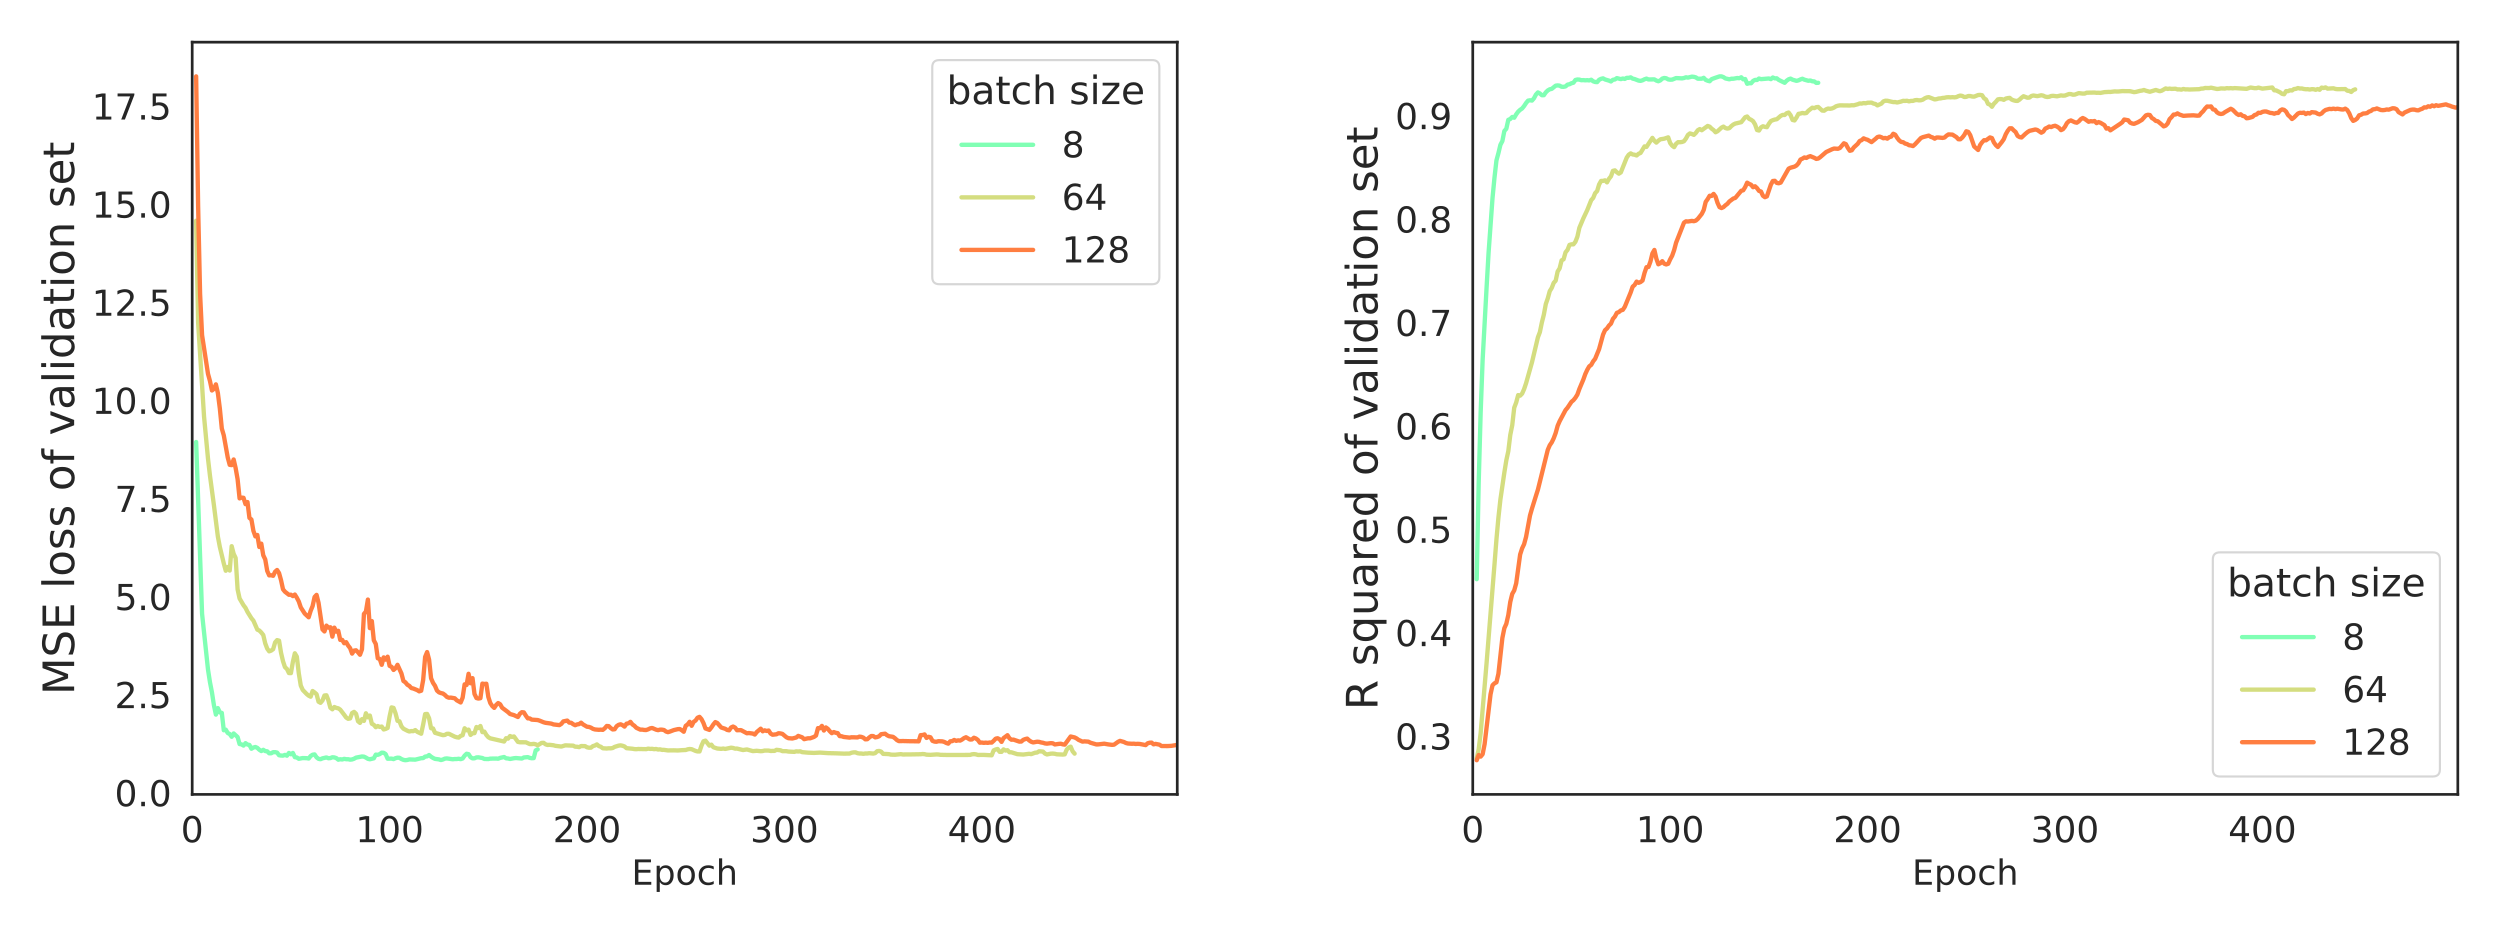 <?xml version="1.0" encoding="utf-8" standalone="no"?>
<!DOCTYPE svg PUBLIC "-//W3C//DTD SVG 1.1//EN"
  "http://www.w3.org/Graphics/SVG/1.1/DTD/svg11.dtd">
<!-- Created with matplotlib (https://matplotlib.org/) -->
<svg height="432pt" version="1.1" viewBox="0 0 1152 432" width="1152pt" xmlns="http://www.w3.org/2000/svg" xmlns:xlink="http://www.w3.org/1999/xlink">
 <defs>
  <style type="text/css">
*{stroke-linecap:butt;stroke-linejoin:round;}
  </style>
 </defs>
 <g id="figure_1">
  <g id="patch_1">
   <path d="M 0 432 
L 1152 432 
L 1152 0 
L 0 0 
z
" style="fill:#ffffff;"/>
  </g>
  <g id="axes_1">
   <g id="patch_2">
    <path d="M 88.565 366.06 
L 542.476 366.06 
L 542.476 19.44 
L 88.565 19.44 
z
" style="fill:#ffffff;"/>
   </g>
   <g id="matplotlib.axis_1">
    <g id="xtick_1">
     <g id="text_1">
      <!-- 0 -->
      <defs>
       <path d="M 31.781 66.406 
Q 24.172 66.406 20.328 58.906 
Q 16.5 51.422 16.5 36.375 
Q 16.5 21.391 20.328 13.891 
Q 24.172 6.391 31.781 6.391 
Q 39.453 6.391 43.281 13.891 
Q 47.125 21.391 47.125 36.375 
Q 47.125 51.422 43.281 58.906 
Q 39.453 66.406 31.781 66.406 
z
M 31.781 74.219 
Q 44.047 74.219 50.516 64.516 
Q 56.984 54.828 56.984 36.375 
Q 56.984 17.969 50.516 8.266 
Q 44.047 -1.422 31.781 -1.422 
Q 19.531 -1.422 13.062 8.266 
Q 6.594 17.969 6.594 36.375 
Q 6.594 54.828 13.062 64.516 
Q 19.531 74.219 31.781 74.219 
z
" id="DejaVuSans-48"/>
      </defs>
      <g style="fill:#262626;" transform="translate(83.316 388.097)scale(0.165 -0.165)">
       <use xlink:href="#DejaVuSans-48"/>
      </g>
     </g>
    </g>
    <g id="xtick_2">
     <g id="text_2">
      <!-- 100 -->
      <defs>
       <path d="M 12.406 8.297 
L 28.516 8.297 
L 28.516 63.922 
L 10.984 60.406 
L 10.984 69.391 
L 28.422 72.906 
L 38.281 72.906 
L 38.281 8.297 
L 54.391 8.297 
L 54.391 0 
L 12.406 0 
z
" id="DejaVuSans-49"/>
      </defs>
      <g style="fill:#262626;" transform="translate(163.782 388.097)scale(0.165 -0.165)">
       <use xlink:href="#DejaVuSans-49"/>
       <use x="63.623" xlink:href="#DejaVuSans-48"/>
       <use x="127.246" xlink:href="#DejaVuSans-48"/>
      </g>
     </g>
    </g>
    <g id="xtick_3">
     <g id="text_3">
      <!-- 200 -->
      <defs>
       <path d="M 19.188 8.297 
L 53.609 8.297 
L 53.609 0 
L 7.328 0 
L 7.328 8.297 
Q 12.938 14.109 22.625 23.891 
Q 32.328 33.688 34.812 36.531 
Q 39.547 41.844 41.422 45.531 
Q 43.312 49.219 43.312 52.781 
Q 43.312 58.594 39.234 62.25 
Q 35.156 65.922 28.609 65.922 
Q 23.969 65.922 18.812 64.312 
Q 13.672 62.703 7.812 59.422 
L 7.812 69.391 
Q 13.766 71.781 18.938 73 
Q 24.125 74.219 28.422 74.219 
Q 39.75 74.219 46.484 68.547 
Q 53.219 62.891 53.219 53.422 
Q 53.219 48.922 51.531 44.891 
Q 49.859 40.875 45.406 35.406 
Q 44.188 33.984 37.641 27.219 
Q 31.109 20.453 19.188 8.297 
z
" id="DejaVuSans-50"/>
      </defs>
      <g style="fill:#262626;" transform="translate(254.746 388.097)scale(0.165 -0.165)">
       <use xlink:href="#DejaVuSans-50"/>
       <use x="63.623" xlink:href="#DejaVuSans-48"/>
       <use x="127.246" xlink:href="#DejaVuSans-48"/>
      </g>
     </g>
    </g>
    <g id="xtick_4">
     <g id="text_4">
      <!-- 300 -->
      <defs>
       <path d="M 40.578 39.312 
Q 47.656 37.797 51.625 33 
Q 55.609 28.219 55.609 21.188 
Q 55.609 10.406 48.188 4.484 
Q 40.766 -1.422 27.094 -1.422 
Q 22.516 -1.422 17.656 -0.516 
Q 12.797 0.391 7.625 2.203 
L 7.625 11.719 
Q 11.719 9.328 16.594 8.109 
Q 21.484 6.891 26.812 6.891 
Q 36.078 6.891 40.938 10.547 
Q 45.797 14.203 45.797 21.188 
Q 45.797 27.641 41.281 31.266 
Q 36.766 34.906 28.719 34.906 
L 20.219 34.906 
L 20.219 43.016 
L 29.109 43.016 
Q 36.375 43.016 40.234 45.922 
Q 44.094 48.828 44.094 54.297 
Q 44.094 59.906 40.109 62.906 
Q 36.141 65.922 28.719 65.922 
Q 24.656 65.922 20.016 65.031 
Q 15.375 64.156 9.812 62.312 
L 9.812 71.094 
Q 15.438 72.656 20.344 73.438 
Q 25.25 74.219 29.594 74.219 
Q 40.828 74.219 47.359 69.109 
Q 53.906 64.016 53.906 55.328 
Q 53.906 49.266 50.438 45.094 
Q 46.969 40.922 40.578 39.312 
z
" id="DejaVuSans-51"/>
      </defs>
      <g style="fill:#262626;" transform="translate(345.71 388.097)scale(0.165 -0.165)">
       <use xlink:href="#DejaVuSans-51"/>
       <use x="63.623" xlink:href="#DejaVuSans-48"/>
       <use x="127.246" xlink:href="#DejaVuSans-48"/>
      </g>
     </g>
    </g>
    <g id="xtick_5">
     <g id="text_5">
      <!-- 400 -->
      <defs>
       <path d="M 37.797 64.312 
L 12.891 25.391 
L 37.797 25.391 
z
M 35.203 72.906 
L 47.609 72.906 
L 47.609 25.391 
L 58.016 25.391 
L 58.016 17.188 
L 47.609 17.188 
L 47.609 0 
L 37.797 0 
L 37.797 17.188 
L 4.891 17.188 
L 4.891 26.703 
z
" id="DejaVuSans-52"/>
      </defs>
      <g style="fill:#262626;" transform="translate(436.674 388.097)scale(0.165 -0.165)">
       <use xlink:href="#DejaVuSans-52"/>
       <use x="63.623" xlink:href="#DejaVuSans-48"/>
       <use x="127.246" xlink:href="#DejaVuSans-48"/>
      </g>
     </g>
    </g>
    <g id="text_6">
     <!-- Epoch -->
     <defs>
      <path d="M 9.812 72.906 
L 55.906 72.906 
L 55.906 64.594 
L 19.672 64.594 
L 19.672 43.016 
L 54.391 43.016 
L 54.391 34.719 
L 19.672 34.719 
L 19.672 8.297 
L 56.781 8.297 
L 56.781 0 
L 9.812 0 
z
" id="DejaVuSans-69"/>
      <path d="M 18.109 8.203 
L 18.109 -20.797 
L 9.078 -20.797 
L 9.078 54.688 
L 18.109 54.688 
L 18.109 46.391 
Q 20.953 51.266 25.266 53.625 
Q 29.594 56 35.594 56 
Q 45.562 56 51.781 48.094 
Q 58.016 40.188 58.016 27.297 
Q 58.016 14.406 51.781 6.484 
Q 45.562 -1.422 35.594 -1.422 
Q 29.594 -1.422 25.266 0.953 
Q 20.953 3.328 18.109 8.203 
z
M 48.688 27.297 
Q 48.688 37.203 44.609 42.844 
Q 40.531 48.484 33.406 48.484 
Q 26.266 48.484 22.188 42.844 
Q 18.109 37.203 18.109 27.297 
Q 18.109 17.391 22.188 11.75 
Q 26.266 6.109 33.406 6.109 
Q 40.531 6.109 44.609 11.75 
Q 48.688 17.391 48.688 27.297 
z
" id="DejaVuSans-112"/>
      <path d="M 30.609 48.391 
Q 23.391 48.391 19.188 42.75 
Q 14.984 37.109 14.984 27.297 
Q 14.984 17.484 19.156 11.844 
Q 23.344 6.203 30.609 6.203 
Q 37.797 6.203 41.984 11.859 
Q 46.188 17.531 46.188 27.297 
Q 46.188 37.016 41.984 42.703 
Q 37.797 48.391 30.609 48.391 
z
M 30.609 56 
Q 42.328 56 49.016 48.375 
Q 55.719 40.766 55.719 27.297 
Q 55.719 13.875 49.016 6.219 
Q 42.328 -1.422 30.609 -1.422 
Q 18.844 -1.422 12.172 6.219 
Q 5.516 13.875 5.516 27.297 
Q 5.516 40.766 12.172 48.375 
Q 18.844 56 30.609 56 
z
" id="DejaVuSans-111"/>
      <path d="M 48.781 52.594 
L 48.781 44.188 
Q 44.969 46.297 41.141 47.344 
Q 37.312 48.391 33.406 48.391 
Q 24.656 48.391 19.812 42.844 
Q 14.984 37.312 14.984 27.297 
Q 14.984 17.281 19.812 11.734 
Q 24.656 6.203 33.406 6.203 
Q 37.312 6.203 41.141 7.25 
Q 44.969 8.297 48.781 10.406 
L 48.781 2.094 
Q 45.016 0.344 40.984 -0.531 
Q 36.969 -1.422 32.422 -1.422 
Q 20.062 -1.422 12.781 6.344 
Q 5.516 14.109 5.516 27.297 
Q 5.516 40.672 12.859 48.328 
Q 20.219 56 33.016 56 
Q 37.156 56 41.109 55.141 
Q 45.062 54.297 48.781 52.594 
z
" id="DejaVuSans-99"/>
      <path d="M 54.891 33.016 
L 54.891 0 
L 45.906 0 
L 45.906 32.719 
Q 45.906 40.484 42.875 44.328 
Q 39.844 48.188 33.797 48.188 
Q 26.516 48.188 22.312 43.547 
Q 18.109 38.922 18.109 30.906 
L 18.109 0 
L 9.078 0 
L 9.078 75.984 
L 18.109 75.984 
L 18.109 46.188 
Q 21.344 51.125 25.703 53.562 
Q 30.078 56 35.797 56 
Q 45.219 56 50.047 50.172 
Q 54.891 44.344 54.891 33.016 
z
" id="DejaVuSans-104"/>
     </defs>
     <g style="fill:#262626;" transform="translate(291.023 407.686)scale(0.16 -0.16)">
      <use xlink:href="#DejaVuSans-69"/>
      <use x="63.184" xlink:href="#DejaVuSans-112"/>
      <use x="126.66" xlink:href="#DejaVuSans-111"/>
      <use x="187.842" xlink:href="#DejaVuSans-99"/>
      <use x="242.822" xlink:href="#DejaVuSans-104"/>
     </g>
    </g>
   </g>
   <g id="matplotlib.axis_2">
    <g id="ytick_1">
     <g id="text_7">
      <!-- 0.0 -->
      <defs>
       <path d="M 10.688 12.406 
L 21 12.406 
L 21 0 
L 10.688 0 
z
" id="DejaVuSans-46"/>
      </defs>
      <g style="fill:#262626;" transform="translate(52.825 371.515)scale(0.165 -0.165)">
       <use xlink:href="#DejaVuSans-48"/>
       <use x="63.623" xlink:href="#DejaVuSans-46"/>
       <use x="95.41" xlink:href="#DejaVuSans-48"/>
      </g>
     </g>
    </g>
    <g id="ytick_2">
     <g id="text_8">
      <!-- 2.5 -->
      <defs>
       <path d="M 10.797 72.906 
L 49.516 72.906 
L 49.516 64.594 
L 19.828 64.594 
L 19.828 46.734 
Q 21.969 47.469 24.109 47.828 
Q 26.266 48.188 28.422 48.188 
Q 40.625 48.188 47.75 41.5 
Q 54.891 34.812 54.891 23.391 
Q 54.891 11.625 47.562 5.094 
Q 40.234 -1.422 26.906 -1.422 
Q 22.312 -1.422 17.547 -0.641 
Q 12.797 0.141 7.719 1.703 
L 7.719 11.625 
Q 12.109 9.234 16.797 8.062 
Q 21.484 6.891 26.703 6.891 
Q 35.156 6.891 40.078 11.328 
Q 45.016 15.766 45.016 23.391 
Q 45.016 31 40.078 35.438 
Q 35.156 39.891 26.703 39.891 
Q 22.75 39.891 18.812 39.016 
Q 14.891 38.141 10.797 36.281 
z
" id="DejaVuSans-53"/>
      </defs>
      <g style="fill:#262626;" transform="translate(52.825 326.312)scale(0.165 -0.165)">
       <use xlink:href="#DejaVuSans-50"/>
       <use x="63.623" xlink:href="#DejaVuSans-46"/>
       <use x="95.41" xlink:href="#DejaVuSans-53"/>
      </g>
     </g>
    </g>
    <g id="ytick_3">
     <g id="text_9">
      <!-- 5.0 -->
      <g style="fill:#262626;" transform="translate(52.825 281.108)scale(0.165 -0.165)">
       <use xlink:href="#DejaVuSans-53"/>
       <use x="63.623" xlink:href="#DejaVuSans-46"/>
       <use x="95.41" xlink:href="#DejaVuSans-48"/>
      </g>
     </g>
    </g>
    <g id="ytick_4">
     <g id="text_10">
      <!-- 7.5 -->
      <defs>
       <path d="M 8.203 72.906 
L 55.078 72.906 
L 55.078 68.703 
L 28.609 0 
L 18.312 0 
L 43.219 64.594 
L 8.203 64.594 
z
" id="DejaVuSans-55"/>
      </defs>
      <g style="fill:#262626;" transform="translate(52.825 235.905)scale(0.165 -0.165)">
       <use xlink:href="#DejaVuSans-55"/>
       <use x="63.623" xlink:href="#DejaVuSans-46"/>
       <use x="95.41" xlink:href="#DejaVuSans-53"/>
      </g>
     </g>
    </g>
    <g id="ytick_5">
     <g id="text_11">
      <!-- 10.0 -->
      <g style="fill:#262626;" transform="translate(42.327 190.701)scale(0.165 -0.165)">
       <use xlink:href="#DejaVuSans-49"/>
       <use x="63.623" xlink:href="#DejaVuSans-48"/>
       <use x="127.246" xlink:href="#DejaVuSans-46"/>
       <use x="159.033" xlink:href="#DejaVuSans-48"/>
      </g>
     </g>
    </g>
    <g id="ytick_6">
     <g id="text_12">
      <!-- 12.5 -->
      <g style="fill:#262626;" transform="translate(42.327 145.497)scale(0.165 -0.165)">
       <use xlink:href="#DejaVuSans-49"/>
       <use x="63.623" xlink:href="#DejaVuSans-50"/>
       <use x="127.246" xlink:href="#DejaVuSans-46"/>
       <use x="159.033" xlink:href="#DejaVuSans-53"/>
      </g>
     </g>
    </g>
    <g id="ytick_7">
     <g id="text_13">
      <!-- 15.0 -->
      <g style="fill:#262626;" transform="translate(42.327 100.294)scale(0.165 -0.165)">
       <use xlink:href="#DejaVuSans-49"/>
       <use x="63.623" xlink:href="#DejaVuSans-53"/>
       <use x="127.246" xlink:href="#DejaVuSans-46"/>
       <use x="159.033" xlink:href="#DejaVuSans-48"/>
      </g>
     </g>
    </g>
    <g id="ytick_8">
     <g id="text_14">
      <!-- 17.5 -->
      <g style="fill:#262626;" transform="translate(42.327 55.09)scale(0.165 -0.165)">
       <use xlink:href="#DejaVuSans-49"/>
       <use x="63.623" xlink:href="#DejaVuSans-55"/>
       <use x="127.246" xlink:href="#DejaVuSans-46"/>
       <use x="159.033" xlink:href="#DejaVuSans-53"/>
      </g>
     </g>
    </g>
    <g id="text_15">
     <!-- MSE loss of validation set -->
     <defs>
      <path d="M 9.812 72.906 
L 24.516 72.906 
L 43.109 23.297 
L 61.812 72.906 
L 76.516 72.906 
L 76.516 0 
L 66.891 0 
L 66.891 64.016 
L 48.094 14.016 
L 38.188 14.016 
L 19.391 64.016 
L 19.391 0 
L 9.812 0 
z
" id="DejaVuSans-77"/>
      <path d="M 53.516 70.516 
L 53.516 60.891 
Q 47.906 63.578 42.922 64.891 
Q 37.938 66.219 33.297 66.219 
Q 25.25 66.219 20.875 63.094 
Q 16.5 59.969 16.5 54.203 
Q 16.5 49.359 19.406 46.891 
Q 22.312 44.438 30.422 42.922 
L 36.375 41.703 
Q 47.406 39.594 52.656 34.297 
Q 57.906 29 57.906 20.125 
Q 57.906 9.516 50.797 4.047 
Q 43.703 -1.422 29.984 -1.422 
Q 24.812 -1.422 18.969 -0.25 
Q 13.141 0.922 6.891 3.219 
L 6.891 13.375 
Q 12.891 10.016 18.656 8.297 
Q 24.422 6.594 29.984 6.594 
Q 38.422 6.594 43.016 9.906 
Q 47.609 13.234 47.609 19.391 
Q 47.609 24.75 44.312 27.781 
Q 41.016 30.812 33.5 32.328 
L 27.484 33.5 
Q 16.453 35.688 11.516 40.375 
Q 6.594 45.062 6.594 53.422 
Q 6.594 63.094 13.406 68.656 
Q 20.219 74.219 32.172 74.219 
Q 37.312 74.219 42.625 73.281 
Q 47.953 72.359 53.516 70.516 
z
" id="DejaVuSans-83"/>
      <path id="DejaVuSans-32"/>
      <path d="M 9.422 75.984 
L 18.406 75.984 
L 18.406 0 
L 9.422 0 
z
" id="DejaVuSans-108"/>
      <path d="M 44.281 53.078 
L 44.281 44.578 
Q 40.484 46.531 36.375 47.5 
Q 32.281 48.484 27.875 48.484 
Q 21.188 48.484 17.844 46.438 
Q 14.5 44.391 14.5 40.281 
Q 14.5 37.156 16.891 35.375 
Q 19.281 33.594 26.516 31.984 
L 29.594 31.297 
Q 39.156 29.25 43.188 25.516 
Q 47.219 21.781 47.219 15.094 
Q 47.219 7.469 41.188 3.016 
Q 35.156 -1.422 24.609 -1.422 
Q 20.219 -1.422 15.453 -0.562 
Q 10.688 0.297 5.422 2 
L 5.422 11.281 
Q 10.406 8.688 15.234 7.391 
Q 20.062 6.109 24.812 6.109 
Q 31.156 6.109 34.562 8.281 
Q 37.984 10.453 37.984 14.406 
Q 37.984 18.062 35.516 20.016 
Q 33.062 21.969 24.703 23.781 
L 21.578 24.516 
Q 13.234 26.266 9.516 29.906 
Q 5.812 33.547 5.812 39.891 
Q 5.812 47.609 11.281 51.797 
Q 16.75 56 26.812 56 
Q 31.781 56 36.172 55.266 
Q 40.578 54.547 44.281 53.078 
z
" id="DejaVuSans-115"/>
      <path d="M 37.109 75.984 
L 37.109 68.5 
L 28.516 68.5 
Q 23.688 68.5 21.797 66.547 
Q 19.922 64.594 19.922 59.516 
L 19.922 54.688 
L 34.719 54.688 
L 34.719 47.703 
L 19.922 47.703 
L 19.922 0 
L 10.891 0 
L 10.891 47.703 
L 2.297 47.703 
L 2.297 54.688 
L 10.891 54.688 
L 10.891 58.5 
Q 10.891 67.625 15.141 71.797 
Q 19.391 75.984 28.609 75.984 
z
" id="DejaVuSans-102"/>
      <path d="M 2.984 54.688 
L 12.5 54.688 
L 29.594 8.797 
L 46.688 54.688 
L 56.203 54.688 
L 35.688 0 
L 23.484 0 
z
" id="DejaVuSans-118"/>
      <path d="M 34.281 27.484 
Q 23.391 27.484 19.188 25 
Q 14.984 22.516 14.984 16.5 
Q 14.984 11.719 18.141 8.906 
Q 21.297 6.109 26.703 6.109 
Q 34.188 6.109 38.703 11.406 
Q 43.219 16.703 43.219 25.484 
L 43.219 27.484 
z
M 52.203 31.203 
L 52.203 0 
L 43.219 0 
L 43.219 8.297 
Q 40.141 3.328 35.547 0.953 
Q 30.953 -1.422 24.312 -1.422 
Q 15.922 -1.422 10.953 3.297 
Q 6 8.016 6 15.922 
Q 6 25.141 12.172 29.828 
Q 18.359 34.516 30.609 34.516 
L 43.219 34.516 
L 43.219 35.406 
Q 43.219 41.609 39.141 45 
Q 35.062 48.391 27.688 48.391 
Q 23 48.391 18.547 47.266 
Q 14.109 46.141 10.016 43.891 
L 10.016 52.203 
Q 14.938 54.109 19.578 55.047 
Q 24.219 56 28.609 56 
Q 40.484 56 46.344 49.844 
Q 52.203 43.703 52.203 31.203 
z
" id="DejaVuSans-97"/>
      <path d="M 9.422 54.688 
L 18.406 54.688 
L 18.406 0 
L 9.422 0 
z
M 9.422 75.984 
L 18.406 75.984 
L 18.406 64.594 
L 9.422 64.594 
z
" id="DejaVuSans-105"/>
      <path d="M 45.406 46.391 
L 45.406 75.984 
L 54.391 75.984 
L 54.391 0 
L 45.406 0 
L 45.406 8.203 
Q 42.578 3.328 38.25 0.953 
Q 33.938 -1.422 27.875 -1.422 
Q 17.969 -1.422 11.734 6.484 
Q 5.516 14.406 5.516 27.297 
Q 5.516 40.188 11.734 48.094 
Q 17.969 56 27.875 56 
Q 33.938 56 38.25 53.625 
Q 42.578 51.266 45.406 46.391 
z
M 14.797 27.297 
Q 14.797 17.391 18.875 11.75 
Q 22.953 6.109 30.078 6.109 
Q 37.203 6.109 41.297 11.75 
Q 45.406 17.391 45.406 27.297 
Q 45.406 37.203 41.297 42.844 
Q 37.203 48.484 30.078 48.484 
Q 22.953 48.484 18.875 42.844 
Q 14.797 37.203 14.797 27.297 
z
" id="DejaVuSans-100"/>
      <path d="M 18.312 70.219 
L 18.312 54.688 
L 36.812 54.688 
L 36.812 47.703 
L 18.312 47.703 
L 18.312 18.016 
Q 18.312 11.328 20.141 9.422 
Q 21.969 7.516 27.594 7.516 
L 36.812 7.516 
L 36.812 0 
L 27.594 0 
Q 17.188 0 13.234 3.875 
Q 9.281 7.766 9.281 18.016 
L 9.281 47.703 
L 2.688 47.703 
L 2.688 54.688 
L 9.281 54.688 
L 9.281 70.219 
z
" id="DejaVuSans-116"/>
      <path d="M 54.891 33.016 
L 54.891 0 
L 45.906 0 
L 45.906 32.719 
Q 45.906 40.484 42.875 44.328 
Q 39.844 48.188 33.797 48.188 
Q 26.516 48.188 22.312 43.547 
Q 18.109 38.922 18.109 30.906 
L 18.109 0 
L 9.078 0 
L 9.078 54.688 
L 18.109 54.688 
L 18.109 46.188 
Q 21.344 51.125 25.703 53.562 
Q 30.078 56 35.797 56 
Q 45.219 56 50.047 50.172 
Q 54.891 44.344 54.891 33.016 
z
" id="DejaVuSans-110"/>
      <path d="M 56.203 29.594 
L 56.203 25.203 
L 14.891 25.203 
Q 15.484 15.922 20.484 11.062 
Q 25.484 6.203 34.422 6.203 
Q 39.594 6.203 44.453 7.469 
Q 49.312 8.734 54.109 11.281 
L 54.109 2.781 
Q 49.266 0.734 44.188 -0.344 
Q 39.109 -1.422 33.891 -1.422 
Q 20.797 -1.422 13.156 6.188 
Q 5.516 13.812 5.516 26.812 
Q 5.516 40.234 12.766 48.109 
Q 20.016 56 32.328 56 
Q 43.359 56 49.781 48.891 
Q 56.203 41.797 56.203 29.594 
z
M 47.219 32.234 
Q 47.125 39.594 43.094 43.984 
Q 39.062 48.391 32.422 48.391 
Q 24.906 48.391 20.391 44.141 
Q 15.875 39.891 15.188 32.172 
z
" id="DejaVuSans-101"/>
     </defs>
     <g style="fill:#262626;" transform="translate(34.167 320.23)rotate(-90)scale(0.2 -0.2)">
      <use xlink:href="#DejaVuSans-77"/>
      <use x="86.279" xlink:href="#DejaVuSans-83"/>
      <use x="149.756" xlink:href="#DejaVuSans-69"/>
      <use x="212.939" xlink:href="#DejaVuSans-32"/>
      <use x="244.727" xlink:href="#DejaVuSans-108"/>
      <use x="272.51" xlink:href="#DejaVuSans-111"/>
      <use x="333.691" xlink:href="#DejaVuSans-115"/>
      <use x="385.791" xlink:href="#DejaVuSans-115"/>
      <use x="437.891" xlink:href="#DejaVuSans-32"/>
      <use x="469.678" xlink:href="#DejaVuSans-111"/>
      <use x="530.859" xlink:href="#DejaVuSans-102"/>
      <use x="566.064" xlink:href="#DejaVuSans-32"/>
      <use x="597.852" xlink:href="#DejaVuSans-118"/>
      <use x="657.031" xlink:href="#DejaVuSans-97"/>
      <use x="718.311" xlink:href="#DejaVuSans-108"/>
      <use x="746.094" xlink:href="#DejaVuSans-105"/>
      <use x="773.877" xlink:href="#DejaVuSans-100"/>
      <use x="837.354" xlink:href="#DejaVuSans-97"/>
      <use x="898.633" xlink:href="#DejaVuSans-116"/>
      <use x="937.842" xlink:href="#DejaVuSans-105"/>
      <use x="965.625" xlink:href="#DejaVuSans-111"/>
      <use x="1026.807" xlink:href="#DejaVuSans-110"/>
      <use x="1090.186" xlink:href="#DejaVuSans-32"/>
      <use x="1121.973" xlink:href="#DejaVuSans-115"/>
      <use x="1174.072" xlink:href="#DejaVuSans-101"/>
      <use x="1235.596" xlink:href="#DejaVuSans-116"/>
     </g>
    </g>
   </g>
   <g id="line2d_1">
    <path clip-path="url(#pe76a258029)" d="M 90.384 203.676 
L 93.113 282.852 
L 95.842 308.527 
L 96.752 314.361 
L 97.661 319.031 
L 98.571 324.96 
L 99.481 329.283 
L 100.39 326.296 
L 101.3 328.283 
L 102.21 328.514 
L 103.119 336.497 
L 104.029 336.229 
L 104.939 337.772 
L 105.848 338.238 
L 106.758 339.504 
L 107.667 337.979 
L 109.487 339.633 
L 110.396 342.859 
L 111.306 343.013 
L 112.216 343.566 
L 113.125 342.452 
L 114.035 343.086 
L 114.945 343.285 
L 115.854 345.011 
L 116.764 344.47 
L 117.674 344.214 
L 118.583 344.621 
L 119.493 345.483 
L 120.402 346.084 
L 121.312 345.517 
L 122.222 346.109 
L 123.131 346.203 
L 124.041 347.12 
L 124.951 347.118 
L 125.86 346.605 
L 126.77 346.587 
L 127.68 346.791 
L 128.589 348.006 
L 129.499 348.164 
L 130.408 348.194 
L 131.318 347.865 
L 132.228 348.22 
L 133.137 346.97 
L 134.047 347.56 
L 134.957 346.961 
L 135.866 348.902 
L 136.776 349.047 
L 137.686 349.65 
L 139.505 349.312 
L 141.324 349.366 
L 142.234 349.528 
L 143.143 348.376 
L 144.053 347.775 
L 144.963 347.64 
L 145.872 348.98 
L 146.782 349.68 
L 147.692 349.849 
L 148.601 349.441 
L 150.421 349.031 
L 151.33 349.397 
L 152.24 349.325 
L 153.15 348.943 
L 154.059 349.021 
L 154.969 349.333 
L 155.878 350.067 
L 156.788 349.857 
L 157.698 349.967 
L 158.607 349.68 
L 159.517 349.843 
L 160.427 349.842 
L 161.336 350.051 
L 162.246 349.947 
L 163.156 349.624 
L 164.065 349.111 
L 165.884 348.765 
L 166.794 348.579 
L 167.704 348.665 
L 168.613 349.1 
L 169.523 349.665 
L 170.433 349.874 
L 172.252 349.434 
L 173.162 347.737 
L 174.071 347.829 
L 174.981 347.493 
L 175.891 346.827 
L 176.8 346.897 
L 177.71 347.487 
L 178.619 349.612 
L 180.439 349.576 
L 181.348 349.789 
L 182.258 349.369 
L 183.168 349.131 
L 184.077 349.194 
L 184.987 349.767 
L 185.897 350.145 
L 186.806 350.305 
L 187.716 350.187 
L 188.626 349.94 
L 191.354 350.043 
L 194.083 349.378 
L 194.993 349.331 
L 195.903 348.636 
L 196.812 348.531 
L 197.722 347.913 
L 198.632 348.684 
L 199.541 349.263 
L 200.451 349.686 
L 202.27 349.921 
L 203.18 350.234 
L 204.089 349.978 
L 204.999 349.582 
L 205.909 349.485 
L 208.638 349.877 
L 209.547 349.754 
L 210.457 349.758 
L 211.367 349.639 
L 212.276 349.822 
L 213.186 349.504 
L 214.095 348.195 
L 215.005 347.331 
L 215.915 347.525 
L 216.824 348.928 
L 217.734 349.456 
L 218.644 349.427 
L 219.553 349.018 
L 220.463 348.974 
L 222.282 349.298 
L 223.192 349.722 
L 225.011 349.779 
L 225.921 349.576 
L 228.65 349.53 
L 229.559 349.62 
L 230.469 349.235 
L 232.288 348.83 
L 233.198 349.431 
L 234.108 349.512 
L 235.017 349.736 
L 236.836 349.389 
L 237.746 349.299 
L 240.475 349.537 
L 241.385 349.044 
L 243.204 348.877 
L 244.114 349.237 
L 245.023 349.392 
L 245.933 349.339 
L 246.843 345.795 
L 247.752 345.309 
L 247.752 345.309 
" style="fill:none;stroke:#80ffb4;stroke-linecap:round;stroke-width:2;"/>
   </g>
   <g id="line2d_2">
    <path clip-path="url(#pe76a258029)" d="M 90.384 101.724 
L 91.294 148.762 
L 94.023 191.956 
L 95.842 211.334 
L 96.752 219.169 
L 98.571 232.807 
L 100.39 247.25 
L 101.3 252.034 
L 103.119 259.634 
L 104.029 262.998 
L 104.939 261.283 
L 105.848 262.902 
L 106.758 251.685 
L 107.667 255.198 
L 108.577 257.113 
L 109.487 271.582 
L 110.396 275.778 
L 112.216 278.902 
L 113.125 280.096 
L 114.035 281.951 
L 115.854 284.889 
L 116.764 285.99 
L 118.583 290.145 
L 119.493 290.541 
L 120.402 291.463 
L 121.312 292.615 
L 122.222 296.473 
L 123.131 298.884 
L 124.041 300.139 
L 124.951 299.808 
L 125.86 299.136 
L 126.77 296.011 
L 127.68 294.961 
L 128.589 295.219 
L 129.499 300.804 
L 130.408 304.69 
L 131.318 307.436 
L 132.228 308.263 
L 133.137 310.141 
L 134.047 310.185 
L 134.957 305.004 
L 135.866 301.034 
L 136.776 302.575 
L 137.686 310.297 
L 138.595 315.905 
L 139.505 317.922 
L 141.324 319.811 
L 142.234 320.563 
L 143.143 321.033 
L 144.053 318.426 
L 144.963 319.085 
L 145.872 319.889 
L 146.782 323.341 
L 147.692 323.854 
L 148.601 322.774 
L 149.511 320.494 
L 150.421 320.389 
L 151.33 322.732 
L 152.24 326.123 
L 153.15 326.844 
L 154.059 325.788 
L 154.969 326.203 
L 155.878 326.392 
L 156.788 327.011 
L 158.607 329.389 
L 159.517 330.64 
L 160.427 331.228 
L 161.336 331.049 
L 162.246 328.569 
L 163.156 328.037 
L 164.065 328.902 
L 164.975 332.349 
L 165.884 333.1 
L 166.794 331.395 
L 167.704 332.188 
L 168.613 328.687 
L 169.523 330.529 
L 170.433 329.738 
L 171.342 333.507 
L 172.252 334 
L 173.162 335.092 
L 174.071 334.555 
L 174.981 334.977 
L 175.891 334.796 
L 176.8 336.136 
L 177.71 335.878 
L 178.619 335.445 
L 179.529 330.136 
L 180.439 325.97 
L 181.348 326.209 
L 182.258 328.678 
L 183.168 332.163 
L 184.077 332.386 
L 184.987 334.697 
L 185.897 335.787 
L 187.716 336.728 
L 188.626 337.084 
L 189.535 336.872 
L 190.445 336.923 
L 191.354 336.426 
L 192.264 337.215 
L 194.083 338.098 
L 194.993 333.847 
L 195.903 329.055 
L 196.812 328.979 
L 197.722 330.974 
L 198.632 335.573 
L 199.541 335.673 
L 200.451 337.674 
L 203.18 338.503 
L 204.089 338.759 
L 204.999 338.654 
L 205.909 338.146 
L 206.818 338.116 
L 209.547 339.454 
L 210.457 339.737 
L 211.367 339.872 
L 212.276 339.101 
L 213.186 338.782 
L 214.095 335.589 
L 215.005 336.501 
L 215.915 336.216 
L 216.824 338.648 
L 217.734 337.892 
L 218.644 337.827 
L 219.553 335.019 
L 220.463 335.471 
L 221.373 334.542 
L 222.282 337.354 
L 223.192 337.124 
L 224.102 338.658 
L 225.011 339.701 
L 225.921 340.225 
L 232.288 341.693 
L 233.198 340.167 
L 234.108 340.365 
L 235.017 339.169 
L 235.927 339.565 
L 236.836 339.366 
L 238.656 341.864 
L 239.565 342.035 
L 242.294 342.042 
L 244.114 342.869 
L 245.023 342.889 
L 245.933 342.772 
L 246.843 342.967 
L 247.752 343.449 
L 249.571 342.327 
L 250.481 342.289 
L 251.391 342.976 
L 252.3 343.281 
L 253.21 343.205 
L 255.029 343.419 
L 255.939 343.679 
L 258.668 344.005 
L 260.487 343.456 
L 264.126 343.603 
L 265.035 344.078 
L 265.945 344.105 
L 266.855 344.279 
L 267.764 343.78 
L 269.584 343.806 
L 270.493 344.354 
L 271.403 344.547 
L 272.312 344.52 
L 273.222 343.806 
L 274.132 343.532 
L 275.041 343.022 
L 275.951 343.787 
L 276.861 344.114 
L 277.77 344.808 
L 279.59 344.908 
L 280.499 344.802 
L 281.409 344.837 
L 282.319 344.685 
L 283.228 344.163 
L 285.047 343.59 
L 285.957 343.465 
L 286.867 343.646 
L 287.776 343.977 
L 288.686 344.756 
L 291.415 345.014 
L 292.325 345.177 
L 293.234 345.225 
L 294.144 345.132 
L 297.782 345.208 
L 298.692 344.974 
L 299.602 345.097 
L 300.511 345.057 
L 301.421 345.224 
L 302.331 345.128 
L 303.24 345.376 
L 304.15 345.299 
L 305.06 345.537 
L 305.969 345.535 
L 307.788 345.797 
L 310.517 345.751 
L 312.337 345.82 
L 314.156 345.677 
L 315.975 345.597 
L 316.885 345.291 
L 317.795 345.135 
L 318.704 345.234 
L 320.523 346.027 
L 321.433 346.269 
L 322.343 346.267 
L 323.252 343.567 
L 324.162 341.575 
L 325.072 341.281 
L 326.891 343.6 
L 327.801 343.14 
L 328.71 344.33 
L 330.53 344.919 
L 332.349 345.071 
L 333.258 344.932 
L 334.168 345.107 
L 336.897 344.535 
L 337.807 344.667 
L 338.716 344.963 
L 339.626 344.946 
L 342.355 345.618 
L 344.174 345.348 
L 346.903 346.112 
L 348.722 345.963 
L 350.542 346.157 
L 351.451 346.074 
L 352.361 345.852 
L 354.18 345.873 
L 355.09 346.039 
L 356.909 346.01 
L 357.819 345.511 
L 359.638 345.727 
L 360.548 346.133 
L 362.367 346.143 
L 363.277 346.317 
L 366.006 346.464 
L 366.915 346.213 
L 367.825 346.286 
L 368.734 346.204 
L 369.644 346.59 
L 372.373 346.828 
L 375.102 346.942 
L 377.831 346.795 
L 381.469 347.04 
L 385.108 347.127 
L 388.747 347.268 
L 390.566 347.25 
L 391.475 347.246 
L 392.385 346.864 
L 393.295 346.705 
L 394.204 346.679 
L 395.114 347.064 
L 396.024 347.212 
L 396.933 347.227 
L 397.843 347.357 
L 398.753 347.199 
L 399.662 347.208 
L 400.572 347.075 
L 402.391 347.249 
L 403.301 347.039 
L 404.21 346.136 
L 405.12 346.034 
L 406.03 346.341 
L 406.939 347.381 
L 408.759 347.451 
L 409.668 347.52 
L 410.578 347.737 
L 412.397 347.785 
L 414.216 347.595 
L 415.126 347.505 
L 416.036 347.666 
L 417.855 347.648 
L 419.674 347.636 
L 424.223 347.553 
L 425.132 347.453 
L 426.042 347.518 
L 426.951 347.759 
L 428.771 347.824 
L 431.5 347.644 
L 432.409 347.668 
L 433.319 347.817 
L 436.048 347.878 
L 437.867 347.898 
L 446.964 347.868 
L 447.873 347.593 
L 448.783 347.496 
L 449.692 347.6 
L 450.602 347.878 
L 453.331 347.856 
L 456.97 348.044 
L 457.879 345.792 
L 458.789 345.367 
L 459.699 345.129 
L 460.608 346.428 
L 461.518 346.463 
L 462.427 345.326 
L 463.337 345.856 
L 464.247 345.689 
L 465.156 346.629 
L 466.066 346.661 
L 468.795 347.524 
L 471.524 347.697 
L 474.253 347.344 
L 475.162 347.512 
L 476.982 346.849 
L 477.891 346.772 
L 478.801 346.181 
L 480.62 346.343 
L 481.53 347.25 
L 482.44 347.646 
L 484.259 347.28 
L 485.168 347.25 
L 486.078 347.348 
L 486.988 347.58 
L 489.717 347.701 
L 490.626 347.605 
L 491.536 345.427 
L 492.446 344.459 
L 493.355 344.055 
L 494.265 346.202 
L 495.175 347.272 
L 495.175 347.272 
" style="fill:none;stroke:#d4dd80;stroke-linecap:round;stroke-width:2;"/>
   </g>
   <g id="line2d_3">
    <path clip-path="url(#pe76a258029)" d="M 90.384 35.195 
L 91.294 94.879 
L 92.204 135.475 
L 93.113 154.435 
L 95.842 172.266 
L 96.752 175.578 
L 97.661 179.932 
L 98.571 179.213 
L 99.481 177.118 
L 100.39 181.105 
L 101.3 188.225 
L 102.21 197.467 
L 103.119 200.604 
L 104.939 210.804 
L 105.848 214.2 
L 106.758 214.325 
L 107.667 211.731 
L 108.577 215.667 
L 109.487 220.845 
L 110.396 229.652 
L 111.306 229.288 
L 112.216 229.387 
L 113.125 232.307 
L 114.035 231.351 
L 114.945 238.651 
L 115.854 239.393 
L 116.764 244.609 
L 117.674 247.165 
L 118.583 246.523 
L 119.493 252.057 
L 120.402 250.515 
L 121.312 255.889 
L 122.222 257.782 
L 123.131 263.067 
L 124.041 265.134 
L 124.951 265.077 
L 125.86 265.327 
L 126.77 263.44 
L 127.68 262.658 
L 128.589 264.079 
L 129.499 267.348 
L 130.408 271.546 
L 131.318 272.668 
L 133.137 274.084 
L 134.047 274.044 
L 134.957 274.676 
L 135.866 273.971 
L 136.776 275.431 
L 137.686 277.169 
L 138.595 279.876 
L 140.415 282.728 
L 142.234 284.443 
L 143.143 281.49 
L 144.053 279.256 
L 144.963 275.081 
L 145.872 274.13 
L 146.782 277.777 
L 148.601 290.042 
L 149.511 290.967 
L 150.421 288.288 
L 151.33 289.207 
L 152.24 289.04 
L 153.15 293.372 
L 154.059 289.227 
L 154.969 291.076 
L 155.878 290.688 
L 156.788 294.868 
L 157.698 294.867 
L 158.607 296.407 
L 159.517 295.916 
L 160.427 297.493 
L 161.336 298.662 
L 162.246 301.176 
L 163.156 299.801 
L 164.065 299.657 
L 164.975 300.577 
L 165.884 301.707 
L 166.794 299.22 
L 167.704 282.894 
L 168.613 281.796 
L 169.523 276.282 
L 170.433 289.43 
L 171.342 286.199 
L 172.252 295.045 
L 173.162 296.765 
L 174.071 303.338 
L 174.981 303.638 
L 175.891 306.339 
L 176.8 302.924 
L 177.71 303.954 
L 178.619 302.61 
L 179.529 306.822 
L 180.439 307.261 
L 181.348 308.711 
L 182.258 307.911 
L 183.168 306.347 
L 184.987 310.346 
L 185.897 313.793 
L 186.806 314.418 
L 187.716 315.528 
L 188.626 316.065 
L 189.535 317.055 
L 190.445 317.272 
L 192.264 318.005 
L 193.174 318.575 
L 194.083 318.286 
L 194.993 313.343 
L 195.903 302.696 
L 196.812 300.474 
L 197.722 303.964 
L 198.632 312.545 
L 199.541 314.659 
L 200.451 316.03 
L 201.36 318.209 
L 202.27 319.025 
L 203.18 319.362 
L 204.089 319.573 
L 204.999 320.226 
L 205.909 321.135 
L 206.818 321.51 
L 207.728 321.459 
L 209.547 321.772 
L 210.457 322.682 
L 212.276 323.694 
L 213.186 321.473 
L 214.095 315.357 
L 215.005 315.629 
L 215.915 310.486 
L 216.824 314.836 
L 217.734 312.492 
L 218.644 319.786 
L 219.553 321.656 
L 220.463 321.903 
L 221.373 321.719 
L 222.282 315.013 
L 223.192 315.177 
L 224.102 315.061 
L 225.011 321.115 
L 225.921 323.955 
L 226.83 325.356 
L 227.74 326.188 
L 228.65 324.832 
L 229.559 323.966 
L 230.469 324.531 
L 231.379 326.107 
L 234.108 328.158 
L 235.017 329.012 
L 236.836 329.535 
L 238.656 330.391 
L 239.565 328.9 
L 240.475 328.175 
L 241.385 328.272 
L 242.294 329.755 
L 243.204 331.014 
L 244.114 331.05 
L 245.023 331.605 
L 247.752 331.794 
L 248.662 332.076 
L 250.481 332.822 
L 251.391 333.073 
L 253.21 333.311 
L 254.12 333.463 
L 255.029 333.811 
L 257.758 334.136 
L 258.668 333.56 
L 259.578 332.42 
L 261.397 332.042 
L 262.306 332.973 
L 263.216 333.06 
L 264.126 333.725 
L 265.035 334.173 
L 265.945 333.806 
L 266.855 333.663 
L 267.764 333.018 
L 268.674 333.817 
L 270.493 334.883 
L 271.403 334.973 
L 272.312 335.304 
L 273.222 335.849 
L 274.132 336.131 
L 275.951 336.295 
L 276.861 336.227 
L 277.77 336.317 
L 278.68 335.591 
L 279.59 334.533 
L 280.499 334.606 
L 281.409 335.487 
L 282.319 336.127 
L 283.228 336.039 
L 284.138 334.636 
L 285.047 334.006 
L 285.957 333.756 
L 286.867 334.149 
L 287.776 334.812 
L 288.686 333.477 
L 289.596 333.309 
L 290.505 332.629 
L 291.415 333.815 
L 292.325 334.436 
L 293.234 335.374 
L 295.054 336.22 
L 295.963 336.207 
L 296.873 336.375 
L 297.782 336.388 
L 298.692 336.069 
L 299.602 335.628 
L 300.511 335.454 
L 302.331 336.234 
L 303.24 336.461 
L 304.15 336.215 
L 305.06 336.231 
L 305.969 336.388 
L 306.879 337.077 
L 307.788 337.379 
L 308.698 337.105 
L 310.517 336.416 
L 312.337 335.991 
L 313.246 335.941 
L 314.156 336.486 
L 315.066 337.183 
L 315.975 334.462 
L 316.885 333.796 
L 317.795 332.608 
L 318.704 334.438 
L 319.614 332.656 
L 320.523 332.016 
L 321.433 330.711 
L 322.343 330.333 
L 323.252 331.381 
L 324.162 333.195 
L 325.072 335.673 
L 326.891 336.332 
L 327.801 335.219 
L 328.71 333.833 
L 329.62 332.745 
L 330.53 333.156 
L 332.349 335.24 
L 334.168 335.822 
L 335.078 336.359 
L 335.987 336.526 
L 336.897 335.209 
L 337.807 334.792 
L 338.716 335.27 
L 339.626 336.494 
L 341.445 336.436 
L 344.174 337.896 
L 345.084 337.787 
L 346.903 338.03 
L 347.813 338.478 
L 348.722 337.312 
L 350.542 335.785 
L 351.451 336.982 
L 352.361 336.543 
L 353.271 336.833 
L 354.18 336.619 
L 355.09 338.016 
L 355.999 338.565 
L 357.819 338.352 
L 358.728 337.871 
L 359.638 337.962 
L 360.548 338.181 
L 362.367 339.721 
L 363.277 340.152 
L 365.096 340.299 
L 366.915 339.841 
L 367.825 339.101 
L 369.644 339.761 
L 370.554 340.606 
L 372.373 340.193 
L 373.283 340.224 
L 375.102 339.57 
L 376.012 338.925 
L 376.921 335.519 
L 377.831 335.576 
L 378.74 334.498 
L 379.65 336.636 
L 380.56 335.205 
L 381.469 335.858 
L 382.379 336.956 
L 383.289 337.84 
L 384.198 337.332 
L 385.108 337.669 
L 386.018 337.827 
L 386.927 339.194 
L 387.837 339.269 
L 388.747 339.577 
L 391.475 339.898 
L 392.385 339.73 
L 394.204 339.771 
L 395.114 339.812 
L 396.024 339.432 
L 396.933 339.561 
L 397.843 339.907 
L 398.753 340.691 
L 399.662 340.619 
L 400.572 339.815 
L 401.482 339.171 
L 402.391 339.175 
L 403.301 339.773 
L 404.21 339.619 
L 405.12 339.258 
L 406.03 338.325 
L 407.849 338.087 
L 408.759 338.799 
L 409.668 339.254 
L 411.488 339.533 
L 412.397 340.182 
L 413.307 341.025 
L 414.216 341.519 
L 416.036 341.47 
L 419.674 341.562 
L 422.403 341.582 
L 423.313 341.622 
L 424.223 338.753 
L 425.132 338.702 
L 426.042 338.427 
L 426.951 340.042 
L 427.861 339.511 
L 428.771 339.755 
L 429.68 341.375 
L 430.59 341.718 
L 431.5 341.809 
L 432.409 341.541 
L 434.229 341.621 
L 435.138 341.883 
L 436.048 342.361 
L 436.958 342.666 
L 437.867 341.606 
L 438.777 341.513 
L 439.686 340.977 
L 440.596 341.375 
L 441.506 341.162 
L 442.415 341.277 
L 443.325 340.781 
L 444.235 340.113 
L 445.144 339.72 
L 446.964 340.788 
L 447.873 340.723 
L 448.783 339.955 
L 449.692 340.296 
L 450.602 340.966 
L 451.512 342.229 
L 452.421 342.168 
L 453.331 342.303 
L 454.241 342.211 
L 455.15 342.31 
L 456.06 342.148 
L 456.97 342.188 
L 457.879 341.37 
L 458.789 340.384 
L 459.699 340.182 
L 460.608 340.633 
L 461.518 341.859 
L 462.427 340.13 
L 464.247 338.779 
L 465.156 340.215 
L 466.066 340.873 
L 466.976 340.805 
L 469.705 341.737 
L 470.614 341.703 
L 471.524 340.921 
L 472.434 340.568 
L 473.343 340.352 
L 474.253 341.185 
L 475.162 341.78 
L 476.072 342.115 
L 477.891 341.782 
L 478.801 341.851 
L 479.711 342.121 
L 480.62 342.274 
L 481.53 342.563 
L 482.44 342.674 
L 484.259 342.44 
L 485.168 342.529 
L 486.078 343.042 
L 487.897 342.781 
L 488.807 342.706 
L 489.717 342.993 
L 490.626 343.122 
L 493.355 339.378 
L 495.175 339.803 
L 496.084 340.266 
L 496.994 340.93 
L 498.813 341.742 
L 499.723 341.623 
L 501.542 341.757 
L 502.452 342.237 
L 505.181 343.025 
L 506.09 343.015 
L 508.819 342.688 
L 510.638 343.011 
L 512.458 343.231 
L 513.367 343.138 
L 515.187 341.84 
L 516.096 341.395 
L 517.916 341.912 
L 518.825 342.369 
L 519.735 342.608 
L 521.554 342.727 
L 522.464 342.691 
L 523.373 342.814 
L 524.283 342.755 
L 525.193 342.811 
L 527.922 343.345 
L 528.831 342.513 
L 529.741 342.25 
L 530.651 342.191 
L 531.56 342.995 
L 532.47 342.78 
L 534.289 343.139 
L 535.199 343.77 
L 537.928 343.79 
L 539.747 343.694 
L 542.476 343.244 
L 542.476 343.244 
" style="fill:none;stroke:#ff7e41;stroke-linecap:round;stroke-width:2;"/>
   </g>
   <g id="patch_3">
    <path d="M 88.565 366.06 
L 88.565 19.44 
" style="fill:none;stroke:#262626;stroke-linecap:square;stroke-linejoin:miter;stroke-width:1.25;"/>
   </g>
   <g id="patch_4">
    <path d="M 542.476 366.06 
L 542.476 19.44 
" style="fill:none;stroke:#262626;stroke-linecap:square;stroke-linejoin:miter;stroke-width:1.25;"/>
   </g>
   <g id="patch_5">
    <path d="M 88.565 366.06 
L 542.476 366.06 
" style="fill:none;stroke:#262626;stroke-linecap:square;stroke-linejoin:miter;stroke-width:1.25;"/>
   </g>
   <g id="patch_6">
    <path d="M 88.565 19.44 
L 542.476 19.44 
" style="fill:none;stroke:#262626;stroke-linecap:square;stroke-linejoin:miter;stroke-width:1.25;"/>
   </g>
   <g id="legend_1">
    <g id="patch_7">
     <path d="M 432.886 130.967 
L 530.926 130.967 
Q 534.226 130.967 534.226 127.667 
L 534.226 30.99 
Q 534.226 27.69 530.926 27.69 
L 432.886 27.69 
Q 429.586 27.69 429.586 30.99 
L 429.586 127.667 
Q 429.586 130.967 432.886 130.967 
z
" style="fill:#ffffff;opacity:0.8;stroke:#cccccc;stroke-linejoin:miter;"/>
    </g>
    <g id="text_16">
     <!-- batch size -->
     <defs>
      <path d="M 48.688 27.297 
Q 48.688 37.203 44.609 42.844 
Q 40.531 48.484 33.406 48.484 
Q 26.266 48.484 22.188 42.844 
Q 18.109 37.203 18.109 27.297 
Q 18.109 17.391 22.188 11.75 
Q 26.266 6.109 33.406 6.109 
Q 40.531 6.109 44.609 11.75 
Q 48.688 17.391 48.688 27.297 
z
M 18.109 46.391 
Q 20.953 51.266 25.266 53.625 
Q 29.594 56 35.594 56 
Q 45.562 56 51.781 48.094 
Q 58.016 40.188 58.016 27.297 
Q 58.016 14.406 51.781 6.484 
Q 45.562 -1.422 35.594 -1.422 
Q 29.594 -1.422 25.266 0.953 
Q 20.953 3.328 18.109 8.203 
L 18.109 0 
L 9.078 0 
L 9.078 75.984 
L 18.109 75.984 
z
" id="DejaVuSans-98"/>
      <path d="M 5.516 54.688 
L 48.188 54.688 
L 48.188 46.484 
L 14.406 7.172 
L 48.188 7.172 
L 48.188 0 
L 4.297 0 
L 4.297 8.203 
L 38.094 47.516 
L 5.516 47.516 
z
" id="DejaVuSans-122"/>
     </defs>
     <g style="fill:#262626;" transform="translate(436.186 47.967)scale(0.18 -0.18)">
      <use xlink:href="#DejaVuSans-98"/>
      <use x="63.477" xlink:href="#DejaVuSans-97"/>
      <use x="124.756" xlink:href="#DejaVuSans-116"/>
      <use x="163.965" xlink:href="#DejaVuSans-99"/>
      <use x="218.945" xlink:href="#DejaVuSans-104"/>
      <use x="282.324" xlink:href="#DejaVuSans-32"/>
      <use x="314.111" xlink:href="#DejaVuSans-115"/>
      <use x="366.211" xlink:href="#DejaVuSans-105"/>
      <use x="393.994" xlink:href="#DejaVuSans-122"/>
      <use x="446.484" xlink:href="#DejaVuSans-101"/>
     </g>
    </g>
    <g id="line2d_4">
     <path d="M 443.059 66.723 
L 476.059 66.723 
" style="fill:none;stroke:#80ffb4;stroke-linecap:round;stroke-width:2;"/>
    </g>
    <g id="line2d_5"/>
    <g id="text_17">
     <!-- 8 -->
     <defs>
      <path d="M 31.781 34.625 
Q 24.75 34.625 20.719 30.859 
Q 16.703 27.094 16.703 20.516 
Q 16.703 13.922 20.719 10.156 
Q 24.75 6.391 31.781 6.391 
Q 38.812 6.391 42.859 10.172 
Q 46.922 13.969 46.922 20.516 
Q 46.922 27.094 42.891 30.859 
Q 38.875 34.625 31.781 34.625 
z
M 21.922 38.812 
Q 15.578 40.375 12.031 44.719 
Q 8.5 49.078 8.5 55.328 
Q 8.5 64.062 14.719 69.141 
Q 20.953 74.219 31.781 74.219 
Q 42.672 74.219 48.875 69.141 
Q 55.078 64.062 55.078 55.328 
Q 55.078 49.078 51.531 44.719 
Q 48 40.375 41.703 38.812 
Q 48.828 37.156 52.797 32.312 
Q 56.781 27.484 56.781 20.516 
Q 56.781 9.906 50.312 4.234 
Q 43.844 -1.422 31.781 -1.422 
Q 19.734 -1.422 13.25 4.234 
Q 6.781 9.906 6.781 20.516 
Q 6.781 27.484 10.781 32.312 
Q 14.797 37.156 21.922 38.812 
z
M 18.312 54.391 
Q 18.312 48.734 21.844 45.562 
Q 25.391 42.391 31.781 42.391 
Q 38.141 42.391 41.719 45.562 
Q 45.312 48.734 45.312 54.391 
Q 45.312 60.062 41.719 63.234 
Q 38.141 66.406 31.781 66.406 
Q 25.391 66.406 21.844 63.234 
Q 18.312 60.062 18.312 54.391 
z
" id="DejaVuSans-56"/>
     </defs>
     <g style="fill:#262626;" transform="translate(489.259 72.498)scale(0.165 -0.165)">
      <use xlink:href="#DejaVuSans-56"/>
     </g>
    </g>
    <g id="line2d_6">
     <path d="M 443.059 90.942 
L 476.059 90.942 
" style="fill:none;stroke:#d4dd80;stroke-linecap:round;stroke-width:2;"/>
    </g>
    <g id="line2d_7"/>
    <g id="text_18">
     <!-- 64 -->
     <defs>
      <path d="M 33.016 40.375 
Q 26.375 40.375 22.484 35.828 
Q 18.609 31.297 18.609 23.391 
Q 18.609 15.531 22.484 10.953 
Q 26.375 6.391 33.016 6.391 
Q 39.656 6.391 43.531 10.953 
Q 47.406 15.531 47.406 23.391 
Q 47.406 31.297 43.531 35.828 
Q 39.656 40.375 33.016 40.375 
z
M 52.594 71.297 
L 52.594 62.312 
Q 48.875 64.062 45.094 64.984 
Q 41.312 65.922 37.594 65.922 
Q 27.828 65.922 22.672 59.328 
Q 17.531 52.734 16.797 39.406 
Q 19.672 43.656 24.016 45.922 
Q 28.375 48.188 33.594 48.188 
Q 44.578 48.188 50.953 41.516 
Q 57.328 34.859 57.328 23.391 
Q 57.328 12.156 50.688 5.359 
Q 44.047 -1.422 33.016 -1.422 
Q 20.359 -1.422 13.672 8.266 
Q 6.984 17.969 6.984 36.375 
Q 6.984 53.656 15.188 63.938 
Q 23.391 74.219 37.203 74.219 
Q 40.922 74.219 44.703 73.484 
Q 48.484 72.75 52.594 71.297 
z
" id="DejaVuSans-54"/>
     </defs>
     <g style="fill:#262626;" transform="translate(489.259 96.717)scale(0.165 -0.165)">
      <use xlink:href="#DejaVuSans-54"/>
      <use x="63.623" xlink:href="#DejaVuSans-52"/>
     </g>
    </g>
    <g id="line2d_8">
     <path d="M 443.059 115.161 
L 476.059 115.161 
" style="fill:none;stroke:#ff7e41;stroke-linecap:round;stroke-width:2;"/>
    </g>
    <g id="line2d_9"/>
    <g id="text_19">
     <!-- 128 -->
     <g style="fill:#262626;" transform="translate(489.259 120.936)scale(0.165 -0.165)">
      <use xlink:href="#DejaVuSans-49"/>
      <use x="63.623" xlink:href="#DejaVuSans-50"/>
      <use x="127.246" xlink:href="#DejaVuSans-56"/>
     </g>
    </g>
   </g>
  </g>
  <g id="axes_2">
   <g id="patch_8">
    <path d="M 678.649 366.06 
L 1132.56 366.06 
L 1132.56 19.44 
L 678.649 19.44 
z
" style="fill:#ffffff;"/>
   </g>
   <g id="matplotlib.axis_3">
    <g id="xtick_6">
     <g id="text_20">
      <!-- 0 -->
      <g style="fill:#262626;" transform="translate(673.4 388.097)scale(0.165 -0.165)">
       <use xlink:href="#DejaVuSans-48"/>
      </g>
     </g>
    </g>
    <g id="xtick_7">
     <g id="text_21">
      <!-- 100 -->
      <g style="fill:#262626;" transform="translate(753.866 388.097)scale(0.165 -0.165)">
       <use xlink:href="#DejaVuSans-49"/>
       <use x="63.623" xlink:href="#DejaVuSans-48"/>
       <use x="127.246" xlink:href="#DejaVuSans-48"/>
      </g>
     </g>
    </g>
    <g id="xtick_8">
     <g id="text_22">
      <!-- 200 -->
      <g style="fill:#262626;" transform="translate(844.83 388.097)scale(0.165 -0.165)">
       <use xlink:href="#DejaVuSans-50"/>
       <use x="63.623" xlink:href="#DejaVuSans-48"/>
       <use x="127.246" xlink:href="#DejaVuSans-48"/>
      </g>
     </g>
    </g>
    <g id="xtick_9">
     <g id="text_23">
      <!-- 300 -->
      <g style="fill:#262626;" transform="translate(935.794 388.097)scale(0.165 -0.165)">
       <use xlink:href="#DejaVuSans-51"/>
       <use x="63.623" xlink:href="#DejaVuSans-48"/>
       <use x="127.246" xlink:href="#DejaVuSans-48"/>
      </g>
     </g>
    </g>
    <g id="xtick_10">
     <g id="text_24">
      <!-- 400 -->
      <g style="fill:#262626;" transform="translate(1026.758 388.097)scale(0.165 -0.165)">
       <use xlink:href="#DejaVuSans-52"/>
       <use x="63.623" xlink:href="#DejaVuSans-48"/>
       <use x="127.246" xlink:href="#DejaVuSans-48"/>
      </g>
     </g>
    </g>
    <g id="text_25">
     <!-- Epoch -->
     <g style="fill:#262626;" transform="translate(881.107 407.686)scale(0.16 -0.16)">
      <use xlink:href="#DejaVuSans-69"/>
      <use x="63.184" xlink:href="#DejaVuSans-112"/>
      <use x="126.66" xlink:href="#DejaVuSans-111"/>
      <use x="187.842" xlink:href="#DejaVuSans-99"/>
      <use x="242.822" xlink:href="#DejaVuSans-104"/>
     </g>
    </g>
   </g>
   <g id="matplotlib.axis_4">
    <g id="ytick_9">
     <g id="text_26">
      <!-- 0.3 -->
      <g style="fill:#262626;" transform="translate(642.909 345.401)scale(0.165 -0.165)">
       <use xlink:href="#DejaVuSans-48"/>
       <use x="63.623" xlink:href="#DejaVuSans-46"/>
       <use x="95.41" xlink:href="#DejaVuSans-51"/>
      </g>
     </g>
    </g>
    <g id="ytick_10">
     <g id="text_27">
      <!-- 0.4 -->
      <g style="fill:#262626;" transform="translate(642.909 297.752)scale(0.165 -0.165)">
       <use xlink:href="#DejaVuSans-48"/>
       <use x="63.623" xlink:href="#DejaVuSans-46"/>
       <use x="95.41" xlink:href="#DejaVuSans-52"/>
      </g>
     </g>
    </g>
    <g id="ytick_11">
     <g id="text_28">
      <!-- 0.5 -->
      <g style="fill:#262626;" transform="translate(642.909 250.103)scale(0.165 -0.165)">
       <use xlink:href="#DejaVuSans-48"/>
       <use x="63.623" xlink:href="#DejaVuSans-46"/>
       <use x="95.41" xlink:href="#DejaVuSans-53"/>
      </g>
     </g>
    </g>
    <g id="ytick_12">
     <g id="text_29">
      <!-- 0.6 -->
      <g style="fill:#262626;" transform="translate(642.909 202.454)scale(0.165 -0.165)">
       <use xlink:href="#DejaVuSans-48"/>
       <use x="63.623" xlink:href="#DejaVuSans-46"/>
       <use x="95.41" xlink:href="#DejaVuSans-54"/>
      </g>
     </g>
    </g>
    <g id="ytick_13">
     <g id="text_30">
      <!-- 0.7 -->
      <g style="fill:#262626;" transform="translate(642.909 154.805)scale(0.165 -0.165)">
       <use xlink:href="#DejaVuSans-48"/>
       <use x="63.623" xlink:href="#DejaVuSans-46"/>
       <use x="95.41" xlink:href="#DejaVuSans-55"/>
      </g>
     </g>
    </g>
    <g id="ytick_14">
     <g id="text_31">
      <!-- 0.8 -->
      <g style="fill:#262626;" transform="translate(642.909 107.156)scale(0.165 -0.165)">
       <use xlink:href="#DejaVuSans-48"/>
       <use x="63.623" xlink:href="#DejaVuSans-46"/>
       <use x="95.41" xlink:href="#DejaVuSans-56"/>
      </g>
     </g>
    </g>
    <g id="ytick_15">
     <g id="text_32">
      <!-- 0.9 -->
      <defs>
       <path d="M 10.984 1.516 
L 10.984 10.5 
Q 14.703 8.734 18.5 7.812 
Q 22.312 6.891 25.984 6.891 
Q 35.75 6.891 40.891 13.453 
Q 46.047 20.016 46.781 33.406 
Q 43.953 29.203 39.594 26.953 
Q 35.25 24.703 29.984 24.703 
Q 19.047 24.703 12.672 31.312 
Q 6.297 37.938 6.297 49.422 
Q 6.297 60.641 12.938 67.422 
Q 19.578 74.219 30.609 74.219 
Q 43.266 74.219 49.922 64.516 
Q 56.594 54.828 56.594 36.375 
Q 56.594 19.141 48.406 8.859 
Q 40.234 -1.422 26.422 -1.422 
Q 22.703 -1.422 18.891 -0.688 
Q 15.094 0.047 10.984 1.516 
z
M 30.609 32.422 
Q 37.25 32.422 41.125 36.953 
Q 45.016 41.5 45.016 49.422 
Q 45.016 57.281 41.125 61.844 
Q 37.25 66.406 30.609 66.406 
Q 23.969 66.406 20.094 61.844 
Q 16.219 57.281 16.219 49.422 
Q 16.219 41.5 20.094 36.953 
Q 23.969 32.422 30.609 32.422 
z
" id="DejaVuSans-57"/>
      </defs>
      <g style="fill:#262626;" transform="translate(642.909 59.506)scale(0.165 -0.165)">
       <use xlink:href="#DejaVuSans-48"/>
       <use x="63.623" xlink:href="#DejaVuSans-46"/>
       <use x="95.41" xlink:href="#DejaVuSans-57"/>
      </g>
     </g>
    </g>
    <g id="text_33">
     <!-- R squared of validation set -->
     <defs>
      <path d="M 44.391 34.188 
Q 47.562 33.109 50.562 29.594 
Q 53.562 26.078 56.594 19.922 
L 66.609 0 
L 56 0 
L 46.688 18.703 
Q 43.062 26.031 39.672 28.422 
Q 36.281 30.812 30.422 30.812 
L 19.672 30.812 
L 19.672 0 
L 9.812 0 
L 9.812 72.906 
L 32.078 72.906 
Q 44.578 72.906 50.734 67.672 
Q 56.891 62.453 56.891 51.906 
Q 56.891 45.016 53.688 40.469 
Q 50.484 35.938 44.391 34.188 
z
M 19.672 64.797 
L 19.672 38.922 
L 32.078 38.922 
Q 39.203 38.922 42.844 42.219 
Q 46.484 45.516 46.484 51.906 
Q 46.484 58.297 42.844 61.547 
Q 39.203 64.797 32.078 64.797 
z
" id="DejaVuSans-82"/>
      <path d="M 14.797 27.297 
Q 14.797 17.391 18.875 11.75 
Q 22.953 6.109 30.078 6.109 
Q 37.203 6.109 41.297 11.75 
Q 45.406 17.391 45.406 27.297 
Q 45.406 37.203 41.297 42.844 
Q 37.203 48.484 30.078 48.484 
Q 22.953 48.484 18.875 42.844 
Q 14.797 37.203 14.797 27.297 
z
M 45.406 8.203 
Q 42.578 3.328 38.25 0.953 
Q 33.938 -1.422 27.875 -1.422 
Q 17.969 -1.422 11.734 6.484 
Q 5.516 14.406 5.516 27.297 
Q 5.516 40.188 11.734 48.094 
Q 17.969 56 27.875 56 
Q 33.938 56 38.25 53.625 
Q 42.578 51.266 45.406 46.391 
L 45.406 54.688 
L 54.391 54.688 
L 54.391 -20.797 
L 45.406 -20.797 
z
" id="DejaVuSans-113"/>
      <path d="M 8.5 21.578 
L 8.5 54.688 
L 17.484 54.688 
L 17.484 21.922 
Q 17.484 14.156 20.5 10.266 
Q 23.531 6.391 29.594 6.391 
Q 36.859 6.391 41.078 11.031 
Q 45.312 15.672 45.312 23.688 
L 45.312 54.688 
L 54.297 54.688 
L 54.297 0 
L 45.312 0 
L 45.312 8.406 
Q 42.047 3.422 37.719 1 
Q 33.406 -1.422 27.688 -1.422 
Q 18.266 -1.422 13.375 4.438 
Q 8.5 10.297 8.5 21.578 
z
M 31.109 56 
z
" id="DejaVuSans-117"/>
      <path d="M 41.109 46.297 
Q 39.594 47.172 37.812 47.578 
Q 36.031 48 33.891 48 
Q 26.266 48 22.188 43.047 
Q 18.109 38.094 18.109 28.812 
L 18.109 0 
L 9.078 0 
L 9.078 54.688 
L 18.109 54.688 
L 18.109 46.188 
Q 20.953 51.172 25.484 53.578 
Q 30.031 56 36.531 56 
Q 37.453 56 38.578 55.875 
Q 39.703 55.766 41.062 55.516 
z
" id="DejaVuSans-114"/>
     </defs>
     <g style="fill:#262626;" transform="translate(634.75 327.2)rotate(-90)scale(0.2 -0.2)">
      <use xlink:href="#DejaVuSans-82"/>
      <use x="69.482" xlink:href="#DejaVuSans-32"/>
      <use x="101.27" xlink:href="#DejaVuSans-115"/>
      <use x="153.369" xlink:href="#DejaVuSans-113"/>
      <use x="216.846" xlink:href="#DejaVuSans-117"/>
      <use x="280.225" xlink:href="#DejaVuSans-97"/>
      <use x="341.504" xlink:href="#DejaVuSans-114"/>
      <use x="382.586" xlink:href="#DejaVuSans-101"/>
      <use x="444.109" xlink:href="#DejaVuSans-100"/>
      <use x="507.586" xlink:href="#DejaVuSans-32"/>
      <use x="539.373" xlink:href="#DejaVuSans-111"/>
      <use x="600.555" xlink:href="#DejaVuSans-102"/>
      <use x="635.76" xlink:href="#DejaVuSans-32"/>
      <use x="667.547" xlink:href="#DejaVuSans-118"/>
      <use x="726.727" xlink:href="#DejaVuSans-97"/>
      <use x="788.006" xlink:href="#DejaVuSans-108"/>
      <use x="815.789" xlink:href="#DejaVuSans-105"/>
      <use x="843.572" xlink:href="#DejaVuSans-100"/>
      <use x="907.049" xlink:href="#DejaVuSans-97"/>
      <use x="968.328" xlink:href="#DejaVuSans-116"/>
      <use x="1007.537" xlink:href="#DejaVuSans-105"/>
      <use x="1035.32" xlink:href="#DejaVuSans-111"/>
      <use x="1096.502" xlink:href="#DejaVuSans-110"/>
      <use x="1159.881" xlink:href="#DejaVuSans-32"/>
      <use x="1191.668" xlink:href="#DejaVuSans-115"/>
      <use x="1243.768" xlink:href="#DejaVuSans-101"/>
      <use x="1305.291" xlink:href="#DejaVuSans-116"/>
     </g>
    </g>
   </g>
   <g id="line2d_10">
    <path clip-path="url(#p8c3c2257ca)" d="M 680.468 266.891 
L 681.378 222.66 
L 682.288 190.03 
L 683.197 165.819 
L 685.017 132.498 
L 685.926 116.609 
L 687.746 91.325 
L 688.655 81.911 
L 689.565 73.906 
L 690.474 70.563 
L 691.384 66.748 
L 692.294 64.994 
L 693.203 60.353 
L 694.113 59.34 
L 695.023 55.23 
L 695.932 54.832 
L 696.842 53.905 
L 697.752 54.256 
L 698.661 52.692 
L 699.571 51.457 
L 700.481 50.61 
L 701.39 49.993 
L 702.3 48.866 
L 703.209 47.487 
L 704.119 46.382 
L 705.029 46.212 
L 705.938 46.341 
L 706.848 45.29 
L 707.758 43.587 
L 708.667 42.585 
L 709.577 43.077 
L 710.487 43.869 
L 711.396 43.873 
L 712.306 42.552 
L 713.215 41.676 
L 714.125 41.144 
L 715.035 40.954 
L 716.854 39.471 
L 717.764 39.359 
L 718.673 39.468 
L 719.583 39.989 
L 720.493 40.004 
L 721.402 39.827 
L 722.312 38.999 
L 723.222 38.818 
L 724.131 38.356 
L 725.041 38.112 
L 725.95 36.858 
L 726.86 36.635 
L 727.77 36.684 
L 728.679 36.965 
L 729.589 36.918 
L 730.499 37.009 
L 731.408 36.947 
L 732.318 37.063 
L 733.228 36.735 
L 734.137 37.468 
L 735.047 37.774 
L 735.957 37.847 
L 736.866 36.772 
L 737.776 36.324 
L 738.685 36.105 
L 739.595 36.61 
L 741.414 37.148 
L 742.324 37.54 
L 743.234 36.761 
L 744.143 36.624 
L 745.053 35.989 
L 746.872 36.466 
L 747.782 36.182 
L 748.691 36.36 
L 749.601 35.866 
L 750.511 35.864 
L 751.42 35.647 
L 752.33 36.227 
L 753.24 36.438 
L 755.059 37.14 
L 755.969 37.266 
L 756.878 36.999 
L 757.788 36.535 
L 758.698 36.229 
L 759.607 36.609 
L 762.336 36.574 
L 763.246 37.121 
L 764.155 37.436 
L 765.065 37.054 
L 765.975 36.219 
L 766.884 35.931 
L 767.794 36.061 
L 768.704 36.593 
L 769.613 36.725 
L 770.523 36.691 
L 772.342 35.971 
L 775.071 36.11 
L 775.981 35.945 
L 776.89 35.611 
L 777.8 35.768 
L 779.619 35.316 
L 780.529 35.408 
L 781.439 35.66 
L 782.348 36.278 
L 784.167 36.257 
L 785.077 35.861 
L 785.987 36.825 
L 786.896 37.195 
L 787.806 37.44 
L 788.716 36.471 
L 790.535 35.808 
L 792.354 35.2 
L 793.264 35.195 
L 794.174 35.541 
L 795.083 36.146 
L 796.902 36.543 
L 797.812 36.279 
L 798.722 36.279 
L 800.541 35.947 
L 801.451 36.045 
L 802.36 35.613 
L 803.27 36.564 
L 804.18 36.422 
L 805.089 38.601 
L 805.999 38.346 
L 806.909 38.367 
L 807.818 37.3 
L 808.728 36.819 
L 809.637 36.857 
L 810.547 36.183 
L 811.457 36.476 
L 815.095 36.164 
L 816.005 36.47 
L 816.915 35.713 
L 817.824 36.116 
L 818.734 36.087 
L 819.643 36.823 
L 821.463 37.712 
L 822.372 38.151 
L 823.282 37.188 
L 824.192 36.543 
L 825.101 36.232 
L 826.011 36.724 
L 827.83 37.254 
L 828.74 37.027 
L 829.65 36.598 
L 830.559 36.292 
L 831.469 36.719 
L 833.288 37.22 
L 834.198 37.092 
L 835.107 37.459 
L 836.017 37.513 
L 836.927 38.196 
L 837.836 38.153 
L 837.836 38.153 
" style="fill:none;stroke:#80ffb4;stroke-linecap:round;stroke-width:2;"/>
   </g>
   <g id="line2d_11">
    <path clip-path="url(#p8c3c2257ca)" d="M 680.468 349.441 
L 681.378 345.27 
L 682.288 337.809 
L 685.017 305.509 
L 688.655 260.166 
L 689.565 248.541 
L 690.474 238.509 
L 691.384 230.185 
L 693.203 217.741 
L 694.113 212.107 
L 695.023 207.947 
L 695.932 200.444 
L 696.842 195.936 
L 697.752 187.871 
L 698.661 185.474 
L 699.571 182.062 
L 700.481 182.314 
L 701.39 181.381 
L 702.3 179.32 
L 703.209 176.613 
L 705.938 166.93 
L 708.667 155.434 
L 709.577 153.035 
L 710.487 148.614 
L 711.396 145.018 
L 712.306 140.104 
L 713.215 137.473 
L 714.125 134.147 
L 715.035 132.683 
L 715.944 130.334 
L 716.854 129.342 
L 717.764 125.102 
L 718.673 123.666 
L 719.583 119.979 
L 720.493 119.489 
L 721.402 116.269 
L 722.312 115.146 
L 723.222 112.85 
L 724.131 112.586 
L 725.041 112.587 
L 725.95 111.405 
L 726.86 109.068 
L 727.77 104.965 
L 729.589 100.646 
L 731.408 96.796 
L 733.228 92.235 
L 734.137 91.212 
L 735.047 88.998 
L 735.957 88.028 
L 736.866 85.006 
L 737.776 83.37 
L 738.685 83.348 
L 739.595 83.099 
L 740.505 84.03 
L 741.414 82.396 
L 742.324 81.248 
L 743.234 78.738 
L 744.143 78.504 
L 745.053 79.368 
L 745.963 80.022 
L 746.872 79.452 
L 749.601 72.619 
L 750.511 71.299 
L 751.42 70.678 
L 752.33 71.172 
L 753.24 71.303 
L 754.149 71.641 
L 755.059 70.854 
L 755.969 70.47 
L 757.788 67.462 
L 758.698 67.698 
L 761.426 63.54 
L 762.336 64.889 
L 763.246 65.709 
L 764.155 64.853 
L 765.065 64.195 
L 766.884 63.902 
L 768.704 63.292 
L 769.613 65.924 
L 770.523 67.115 
L 771.433 67.802 
L 772.342 66.272 
L 773.252 65.504 
L 774.161 65.536 
L 775.071 65.426 
L 775.981 65.077 
L 776.89 63.834 
L 777.8 62.175 
L 778.71 61.481 
L 779.619 61.739 
L 780.529 62.147 
L 781.439 61.258 
L 782.348 59.997 
L 783.258 59.476 
L 784.167 60.008 
L 786.896 58.039 
L 787.806 58.367 
L 788.716 59.287 
L 789.625 59.941 
L 790.535 60.941 
L 791.445 60.479 
L 793.264 58.812 
L 794.174 58.341 
L 795.083 59.016 
L 795.993 59.245 
L 796.902 59.039 
L 797.812 58.097 
L 798.722 57.381 
L 799.631 56.936 
L 802.36 56.305 
L 804.18 54.011 
L 805.089 53.688 
L 805.999 54.763 
L 806.909 55.197 
L 807.818 55.838 
L 808.728 57.322 
L 809.637 59.913 
L 810.547 60.152 
L 811.457 58.71 
L 812.366 58.18 
L 813.276 58.458 
L 814.186 58.6 
L 815.095 57.04 
L 816.005 55.795 
L 816.915 55.379 
L 817.824 55.088 
L 818.734 54.948 
L 820.553 53.383 
L 821.463 52.949 
L 822.372 52.977 
L 823.282 52.171 
L 824.192 51.869 
L 825.101 53.081 
L 826.011 55.276 
L 826.921 55.495 
L 827.83 54.135 
L 828.74 52.458 
L 829.65 52.325 
L 830.559 52.047 
L 831.469 52.235 
L 832.378 52.073 
L 833.288 51.04 
L 835.107 49.623 
L 836.017 49.822 
L 836.927 49.39 
L 837.836 49.293 
L 839.656 50.942 
L 840.565 51.015 
L 841.475 50.369 
L 842.385 50.016 
L 843.294 50.139 
L 844.204 49.965 
L 845.113 49.579 
L 846.023 48.985 
L 846.933 48.708 
L 847.842 48.549 
L 852.391 48.611 
L 853.3 48.496 
L 854.21 48.534 
L 856.029 48.041 
L 856.939 47.662 
L 857.848 47.729 
L 858.758 47.496 
L 859.668 47.599 
L 860.577 47.343 
L 862.397 47.284 
L 863.306 47.717 
L 864.216 47.927 
L 865.126 48.575 
L 866.945 47.742 
L 867.854 46.731 
L 868.764 46.411 
L 869.674 46.425 
L 871.493 46.848 
L 872.403 47.042 
L 873.312 47.03 
L 874.222 47.237 
L 876.041 46.783 
L 876.951 46.461 
L 877.861 46.51 
L 878.77 46.43 
L 879.68 46.708 
L 880.589 46.493 
L 881.499 46.488 
L 882.409 46.175 
L 883.318 46.08 
L 884.228 46.242 
L 885.138 46.193 
L 886.047 45.916 
L 886.957 45.3 
L 887.867 44.902 
L 888.776 44.752 
L 891.505 45.816 
L 892.415 45.672 
L 893.324 45.391 
L 894.234 45.334 
L 895.144 45.132 
L 896.053 45.05 
L 896.963 44.847 
L 897.873 44.786 
L 898.782 44.862 
L 899.692 44.782 
L 900.602 44.864 
L 901.511 44.744 
L 902.421 44.299 
L 903.33 44.033 
L 904.24 44.221 
L 905.15 44.702 
L 906.059 44.623 
L 906.969 44.247 
L 907.879 44.251 
L 908.788 44.474 
L 909.698 44.53 
L 911.517 43.794 
L 912.427 43.722 
L 913.337 43.873 
L 914.246 45.281 
L 915.156 45.864 
L 916.065 47.846 
L 916.975 48.218 
L 917.885 49.197 
L 918.794 47.796 
L 919.704 46.903 
L 920.614 45.797 
L 921.523 45.645 
L 922.433 45.695 
L 923.343 46.007 
L 924.252 45.427 
L 925.162 45.208 
L 926.071 45.104 
L 926.981 45.885 
L 927.891 46.24 
L 928.8 46.473 
L 929.71 46.496 
L 930.62 45.878 
L 931.529 45.022 
L 932.439 44.343 
L 934.258 45.039 
L 935.168 44.953 
L 936.078 44.238 
L 936.987 44.004 
L 938.806 44.303 
L 940.626 43.893 
L 941.535 44.086 
L 942.445 44.524 
L 943.355 44.696 
L 944.264 44.604 
L 945.174 44.238 
L 946.084 44.162 
L 947.903 44.382 
L 949.722 43.956 
L 950.632 44.085 
L 951.541 44.025 
L 953.361 43.335 
L 954.27 43.35 
L 955.18 43.641 
L 956.09 43.591 
L 957.909 42.909 
L 959.728 43.129 
L 960.638 43.11 
L 961.547 42.719 
L 965.186 42.651 
L 966.096 42.77 
L 967.005 42.733 
L 967.915 42.81 
L 969.734 42.453 
L 971.554 42.352 
L 972.463 42.368 
L 974.282 42.137 
L 976.102 42.166 
L 977.921 41.984 
L 981.56 42.029 
L 983.379 42.463 
L 984.289 42.34 
L 986.108 41.869 
L 987.017 41.738 
L 987.927 41.468 
L 988.837 41.808 
L 990.656 42.285 
L 993.385 41.457 
L 995.204 42.034 
L 996.114 41.783 
L 997.933 40.745 
L 998.843 40.989 
L 999.752 40.833 
L 1000.662 40.97 
L 1002.481 40.887 
L 1003.391 41.2 
L 1004.301 41.184 
L 1005.21 41.306 
L 1006.12 40.983 
L 1007.03 41.201 
L 1007.939 41.167 
L 1008.849 41.247 
L 1012.487 41.119 
L 1013.397 41.092 
L 1014.307 40.834 
L 1015.216 40.795 
L 1016.126 40.54 
L 1017.945 40.577 
L 1018.855 40.407 
L 1021.584 40.999 
L 1022.493 40.926 
L 1023.403 40.739 
L 1025.222 40.807 
L 1026.132 40.609 
L 1027.042 40.698 
L 1027.951 40.608 
L 1028.861 40.714 
L 1029.771 40.593 
L 1035.228 40.936 
L 1037.048 40.329 
L 1038.867 40.621 
L 1039.777 40.633 
L 1040.686 40.357 
L 1042.506 40.841 
L 1047.054 40.319 
L 1047.963 41.605 
L 1048.873 41.676 
L 1050.692 42.56 
L 1051.602 43.244 
L 1052.512 43.444 
L 1053.421 41.989 
L 1054.331 42.017 
L 1055.241 41.601 
L 1056.15 41.687 
L 1057.06 41.033 
L 1057.969 40.942 
L 1058.879 40.572 
L 1059.789 40.793 
L 1060.698 40.77 
L 1061.608 41.009 
L 1062.518 41.113 
L 1063.427 41.099 
L 1064.337 41.269 
L 1065.247 41.087 
L 1066.156 41.116 
L 1067.066 41.385 
L 1067.975 41.039 
L 1068.885 41.375 
L 1069.795 40.367 
L 1070.704 40.566 
L 1071.614 40.267 
L 1072.524 40.838 
L 1075.253 40.689 
L 1076.162 40.981 
L 1077.072 41.1 
L 1080.71 41.035 
L 1081.62 41.794 
L 1082.53 41.903 
L 1083.439 42.372 
L 1084.349 41.534 
L 1085.259 41.176 
L 1085.259 41.176 
" style="fill:none;stroke:#d4dd80;stroke-linecap:round;stroke-width:2;"/>
   </g>
   <g id="line2d_12">
    <path clip-path="url(#p8c3c2257ca)" d="M 680.468 350.305 
L 681.378 347.923 
L 682.288 348.64 
L 683.197 347.543 
L 684.107 342.918 
L 686.836 319.944 
L 687.746 315.781 
L 688.655 314.885 
L 689.565 314.414 
L 690.474 310.458 
L 692.294 293.972 
L 693.203 289.466 
L 694.113 287.446 
L 695.023 283.423 
L 695.932 277.357 
L 696.842 273.658 
L 697.752 272.068 
L 698.661 268.796 
L 700.481 255.509 
L 701.39 252.685 
L 702.3 250.763 
L 703.209 247.407 
L 705.029 237.52 
L 705.938 234.343 
L 707.758 228.499 
L 708.667 225.63 
L 713.215 207.28 
L 714.125 205.176 
L 715.035 203.854 
L 715.944 201.965 
L 716.854 199.525 
L 717.764 196.208 
L 718.673 194.103 
L 721.402 188.965 
L 722.312 187.885 
L 724.131 185.158 
L 725.041 184.398 
L 725.95 183.274 
L 726.86 181.804 
L 727.77 179.242 
L 729.589 174.924 
L 730.499 172.373 
L 731.408 170.401 
L 732.318 168.825 
L 733.228 168.134 
L 734.137 166.487 
L 735.047 165.328 
L 736.866 160.858 
L 738.685 154.205 
L 739.595 152.145 
L 740.505 151.347 
L 741.414 150.018 
L 742.324 149.137 
L 743.234 146.938 
L 744.143 145.886 
L 745.053 144.157 
L 745.963 143.81 
L 746.872 143.043 
L 747.782 142.785 
L 748.691 141.406 
L 751.42 134.737 
L 752.33 132.098 
L 753.24 131.303 
L 754.149 129.765 
L 755.059 130.316 
L 755.969 129.961 
L 756.878 129.258 
L 757.788 125.785 
L 758.698 123.13 
L 759.607 123.012 
L 760.517 120.538 
L 761.426 116.796 
L 762.336 115.189 
L 763.246 119.179 
L 764.155 121.783 
L 765.065 121.341 
L 765.975 120.355 
L 766.884 121.523 
L 767.794 121.852 
L 768.704 121.544 
L 769.613 119.517 
L 770.523 117.844 
L 771.433 115.28 
L 772.342 111.83 
L 775.981 102.595 
L 776.89 101.987 
L 777.8 102.067 
L 779.619 101.794 
L 780.529 101.932 
L 781.439 101.649 
L 782.348 100.865 
L 784.167 98.586 
L 785.077 96.745 
L 785.987 93.027 
L 786.896 91.737 
L 787.806 90.213 
L 788.716 90.277 
L 789.625 89.361 
L 790.535 90.622 
L 791.445 93.501 
L 792.354 95.451 
L 793.264 95.867 
L 794.174 95.444 
L 795.083 94.594 
L 795.993 93.91 
L 796.902 92.832 
L 798.722 91.479 
L 799.631 91.201 
L 802.36 87.913 
L 803.27 87.677 
L 804.18 86.188 
L 805.089 84.171 
L 805.999 84.73 
L 806.909 85.14 
L 807.818 86.265 
L 808.728 85.842 
L 809.637 86.689 
L 810.547 87.965 
L 811.457 88.244 
L 812.366 90.218 
L 813.276 90.861 
L 814.186 90.484 
L 816.005 85.103 
L 816.915 83.408 
L 817.824 83.307 
L 818.734 84.278 
L 819.643 84.456 
L 820.553 84.132 
L 824.192 77.716 
L 825.101 77.279 
L 826.921 76.779 
L 827.83 76.249 
L 828.74 75.237 
L 829.65 73.529 
L 830.559 73.109 
L 831.469 72.548 
L 832.378 72.777 
L 833.288 72.254 
L 834.198 71.961 
L 836.017 72.707 
L 836.927 73.215 
L 837.836 73.068 
L 838.746 72.426 
L 841.475 70.06 
L 844.204 68.782 
L 845.113 68.46 
L 846.933 68.558 
L 847.842 68.181 
L 849.662 66.037 
L 850.571 66.41 
L 851.481 68.123 
L 852.391 69.474 
L 853.3 69.253 
L 854.21 67.948 
L 856.029 66.279 
L 856.939 64.964 
L 857.848 64.579 
L 858.758 63.754 
L 859.668 64.143 
L 860.577 64.407 
L 862.397 65.48 
L 864.216 64.001 
L 865.126 63.159 
L 866.035 62.918 
L 866.945 63.235 
L 867.854 63.709 
L 868.764 63.554 
L 869.674 63.888 
L 870.583 63.215 
L 871.493 62.936 
L 872.403 61.647 
L 873.312 62.05 
L 874.222 63.526 
L 875.132 64.682 
L 876.041 65.39 
L 876.951 65.51 
L 877.861 66.157 
L 878.77 66.38 
L 879.68 66.918 
L 880.589 67.044 
L 881.499 67.313 
L 882.409 66.531 
L 885.138 63.607 
L 886.047 63.204 
L 888.776 62.484 
L 889.686 63.057 
L 890.595 63.348 
L 891.505 63.9 
L 892.415 63.35 
L 893.324 63.363 
L 895.144 63.546 
L 896.053 63.369 
L 896.963 62.516 
L 897.873 61.932 
L 899.692 62.028 
L 901.511 63.185 
L 902.421 64.168 
L 903.33 64.179 
L 904.24 63.365 
L 905.15 62.172 
L 906.059 60.5 
L 906.969 60.771 
L 907.879 62.253 
L 909.698 67.499 
L 911.517 69.11 
L 912.427 66.82 
L 913.337 65.567 
L 914.246 64.598 
L 915.156 64.662 
L 916.975 63.328 
L 917.885 63.622 
L 918.794 65.655 
L 919.704 66.908 
L 920.614 67.721 
L 922.433 65.447 
L 923.343 64.133 
L 924.252 61.872 
L 925.162 60.265 
L 926.071 59.125 
L 926.981 59.12 
L 927.891 60.063 
L 928.8 60.832 
L 929.71 62.622 
L 930.62 63.166 
L 931.529 63.345 
L 933.349 61.629 
L 934.258 60.881 
L 935.168 60.301 
L 937.897 59.662 
L 938.806 59.913 
L 940.626 61.145 
L 941.535 60.647 
L 942.445 59.27 
L 943.355 58.856 
L 944.264 58.296 
L 945.174 58.548 
L 946.084 58.141 
L 946.993 57.948 
L 947.903 58.35 
L 948.813 58.942 
L 949.722 59.964 
L 950.632 59.521 
L 951.541 58.378 
L 952.451 56.711 
L 953.361 55.843 
L 954.27 55.495 
L 956.09 56.346 
L 956.999 56.545 
L 957.909 55.923 
L 958.819 54.937 
L 959.728 54.376 
L 960.638 54.803 
L 962.457 56.117 
L 963.367 55.826 
L 964.276 55.94 
L 965.186 55.764 
L 966.096 56.737 
L 967.005 56.254 
L 967.915 56.585 
L 969.734 57.677 
L 970.644 59.265 
L 971.554 59.069 
L 972.463 60.063 
L 977.011 57.024 
L 977.921 56.361 
L 978.831 55.077 
L 980.65 55.413 
L 981.56 56.502 
L 982.469 56.906 
L 983.379 57.07 
L 985.198 56.307 
L 987.017 55.219 
L 988.837 53.165 
L 989.746 52.89 
L 990.656 53.006 
L 991.566 54.368 
L 992.475 54.901 
L 993.385 55.723 
L 994.295 55.865 
L 996.114 57.397 
L 997.023 58.237 
L 997.933 57.913 
L 998.843 56.931 
L 999.752 54.887 
L 1000.662 53.971 
L 1001.572 52.801 
L 1002.481 52.753 
L 1003.391 52.243 
L 1004.301 52.78 
L 1006.12 53.39 
L 1007.939 53.25 
L 1010.668 53.134 
L 1012.487 53.314 
L 1013.397 53.253 
L 1014.307 52.108 
L 1015.216 51.247 
L 1016.126 50.038 
L 1017.036 49.069 
L 1017.945 49.133 
L 1018.855 49.042 
L 1019.765 50.395 
L 1020.674 50.601 
L 1021.584 51.762 
L 1022.493 52.33 
L 1023.403 52.528 
L 1024.313 52.355 
L 1025.222 51.692 
L 1027.951 50.113 
L 1028.861 50.617 
L 1030.68 52.434 
L 1031.59 52.977 
L 1032.499 52.658 
L 1033.409 53.405 
L 1034.319 53.578 
L 1035.228 54.492 
L 1036.138 54.39 
L 1037.957 53.861 
L 1038.867 53.017 
L 1039.777 52.773 
L 1040.686 51.957 
L 1041.596 52.054 
L 1042.506 51.554 
L 1043.415 51.376 
L 1044.325 51.393 
L 1046.144 52.029 
L 1047.054 52.119 
L 1047.963 52.393 
L 1048.873 52.072 
L 1049.783 52.05 
L 1050.692 50.892 
L 1051.602 50.409 
L 1052.512 50.627 
L 1053.421 51.415 
L 1054.331 53.004 
L 1055.241 53.825 
L 1056.15 54.843 
L 1057.06 54.178 
L 1058.879 52.331 
L 1059.789 51.955 
L 1060.698 52.042 
L 1061.608 51.877 
L 1062.518 52.554 
L 1063.427 52.051 
L 1064.337 52.318 
L 1065.247 51.677 
L 1067.066 51.885 
L 1067.975 52.421 
L 1068.885 52.695 
L 1069.795 52.283 
L 1070.704 51.323 
L 1071.614 50.682 
L 1073.433 50.167 
L 1074.343 50.263 
L 1075.253 50.054 
L 1076.162 50.282 
L 1077.072 50.094 
L 1078.891 50.42 
L 1079.801 50.466 
L 1080.71 50.067 
L 1081.62 50.703 
L 1082.53 52.196 
L 1083.439 54.41 
L 1084.349 55.697 
L 1085.259 55.29 
L 1086.168 54.592 
L 1087.078 53.136 
L 1087.988 52.881 
L 1088.897 52.314 
L 1089.807 52.274 
L 1090.717 52.107 
L 1091.626 51.432 
L 1092.536 51.129 
L 1093.445 50.387 
L 1094.355 50.304 
L 1095.265 49.972 
L 1097.084 50.684 
L 1097.994 50.768 
L 1098.903 50.683 
L 1099.813 50.443 
L 1100.723 50.545 
L 1102.542 49.872 
L 1103.451 49.945 
L 1104.361 50.342 
L 1105.271 51.676 
L 1107.09 52.726 
L 1108 51.868 
L 1110.729 50.648 
L 1111.638 50.501 
L 1112.548 50.502 
L 1113.458 50.769 
L 1114.367 50.86 
L 1115.277 50.425 
L 1116.186 50.114 
L 1117.096 49.467 
L 1118.006 49.529 
L 1118.915 48.977 
L 1119.825 49.179 
L 1120.735 48.574 
L 1121.644 48.955 
L 1122.554 48.472 
L 1123.464 48.78 
L 1127.102 48.087 
L 1128.012 48.477 
L 1128.921 48.724 
L 1129.831 49.112 
L 1131.65 49.619 
L 1132.56 49.337 
L 1132.56 49.337 
" style="fill:none;stroke:#ff7e41;stroke-linecap:round;stroke-width:2;"/>
   </g>
   <g id="patch_9">
    <path d="M 678.649 366.06 
L 678.649 19.44 
" style="fill:none;stroke:#262626;stroke-linecap:square;stroke-linejoin:miter;stroke-width:1.25;"/>
   </g>
   <g id="patch_10">
    <path d="M 1132.56 366.06 
L 1132.56 19.44 
" style="fill:none;stroke:#262626;stroke-linecap:square;stroke-linejoin:miter;stroke-width:1.25;"/>
   </g>
   <g id="patch_11">
    <path d="M 678.649 366.06 
L 1132.56 366.06 
" style="fill:none;stroke:#262626;stroke-linecap:square;stroke-linejoin:miter;stroke-width:1.25;"/>
   </g>
   <g id="patch_12">
    <path d="M 678.649 19.44 
L 1132.56 19.44 
" style="fill:none;stroke:#262626;stroke-linecap:square;stroke-linejoin:miter;stroke-width:1.25;"/>
   </g>
   <g id="legend_2">
    <g id="patch_13">
     <path d="M 1022.97 357.81 
L 1121.01 357.81 
Q 1124.31 357.81 1124.31 354.51 
L 1124.31 257.833 
Q 1124.31 254.533 1121.01 254.533 
L 1022.97 254.533 
Q 1019.67 254.533 1019.67 257.833 
L 1019.67 354.51 
Q 1019.67 357.81 1022.97 357.81 
z
" style="fill:#ffffff;opacity:0.8;stroke:#cccccc;stroke-linejoin:miter;"/>
    </g>
    <g id="text_34">
     <!-- batch size -->
     <g style="fill:#262626;" transform="translate(1026.27 274.81)scale(0.18 -0.18)">
      <use xlink:href="#DejaVuSans-98"/>
      <use x="63.477" xlink:href="#DejaVuSans-97"/>
      <use x="124.756" xlink:href="#DejaVuSans-116"/>
      <use x="163.965" xlink:href="#DejaVuSans-99"/>
      <use x="218.945" xlink:href="#DejaVuSans-104"/>
      <use x="282.324" xlink:href="#DejaVuSans-32"/>
      <use x="314.111" xlink:href="#DejaVuSans-115"/>
      <use x="366.211" xlink:href="#DejaVuSans-105"/>
      <use x="393.994" xlink:href="#DejaVuSans-122"/>
      <use x="446.484" xlink:href="#DejaVuSans-101"/>
     </g>
    </g>
    <g id="line2d_13">
     <path d="M 1033.143 293.566 
L 1066.143 293.566 
" style="fill:none;stroke:#80ffb4;stroke-linecap:round;stroke-width:2;"/>
    </g>
    <g id="line2d_14"/>
    <g id="text_35">
     <!-- 8 -->
     <g style="fill:#262626;" transform="translate(1079.343 299.341)scale(0.165 -0.165)">
      <use xlink:href="#DejaVuSans-56"/>
     </g>
    </g>
    <g id="line2d_15">
     <path d="M 1033.143 317.785 
L 1066.143 317.785 
" style="fill:none;stroke:#d4dd80;stroke-linecap:round;stroke-width:2;"/>
    </g>
    <g id="line2d_16"/>
    <g id="text_36">
     <!-- 64 -->
     <g style="fill:#262626;" transform="translate(1079.343 323.56)scale(0.165 -0.165)">
      <use xlink:href="#DejaVuSans-54"/>
      <use x="63.623" xlink:href="#DejaVuSans-52"/>
     </g>
    </g>
    <g id="line2d_17">
     <path d="M 1033.143 342.004 
L 1066.143 342.004 
" style="fill:none;stroke:#ff7e41;stroke-linecap:round;stroke-width:2;"/>
    </g>
    <g id="line2d_18"/>
    <g id="text_37">
     <!-- 128 -->
     <g style="fill:#262626;" transform="translate(1079.343 347.779)scale(0.165 -0.165)">
      <use xlink:href="#DejaVuSans-49"/>
      <use x="63.623" xlink:href="#DejaVuSans-50"/>
      <use x="127.246" xlink:href="#DejaVuSans-56"/>
     </g>
    </g>
   </g>
  </g>
 </g>
 <defs>
  <clipPath id="pe76a258029">
   <rect height="346.62" width="453.911" x="88.565" y="19.44"/>
  </clipPath>
  <clipPath id="p8c3c2257ca">
   <rect height="346.62" width="453.911" x="678.649" y="19.44"/>
  </clipPath>
 </defs>
</svg>
